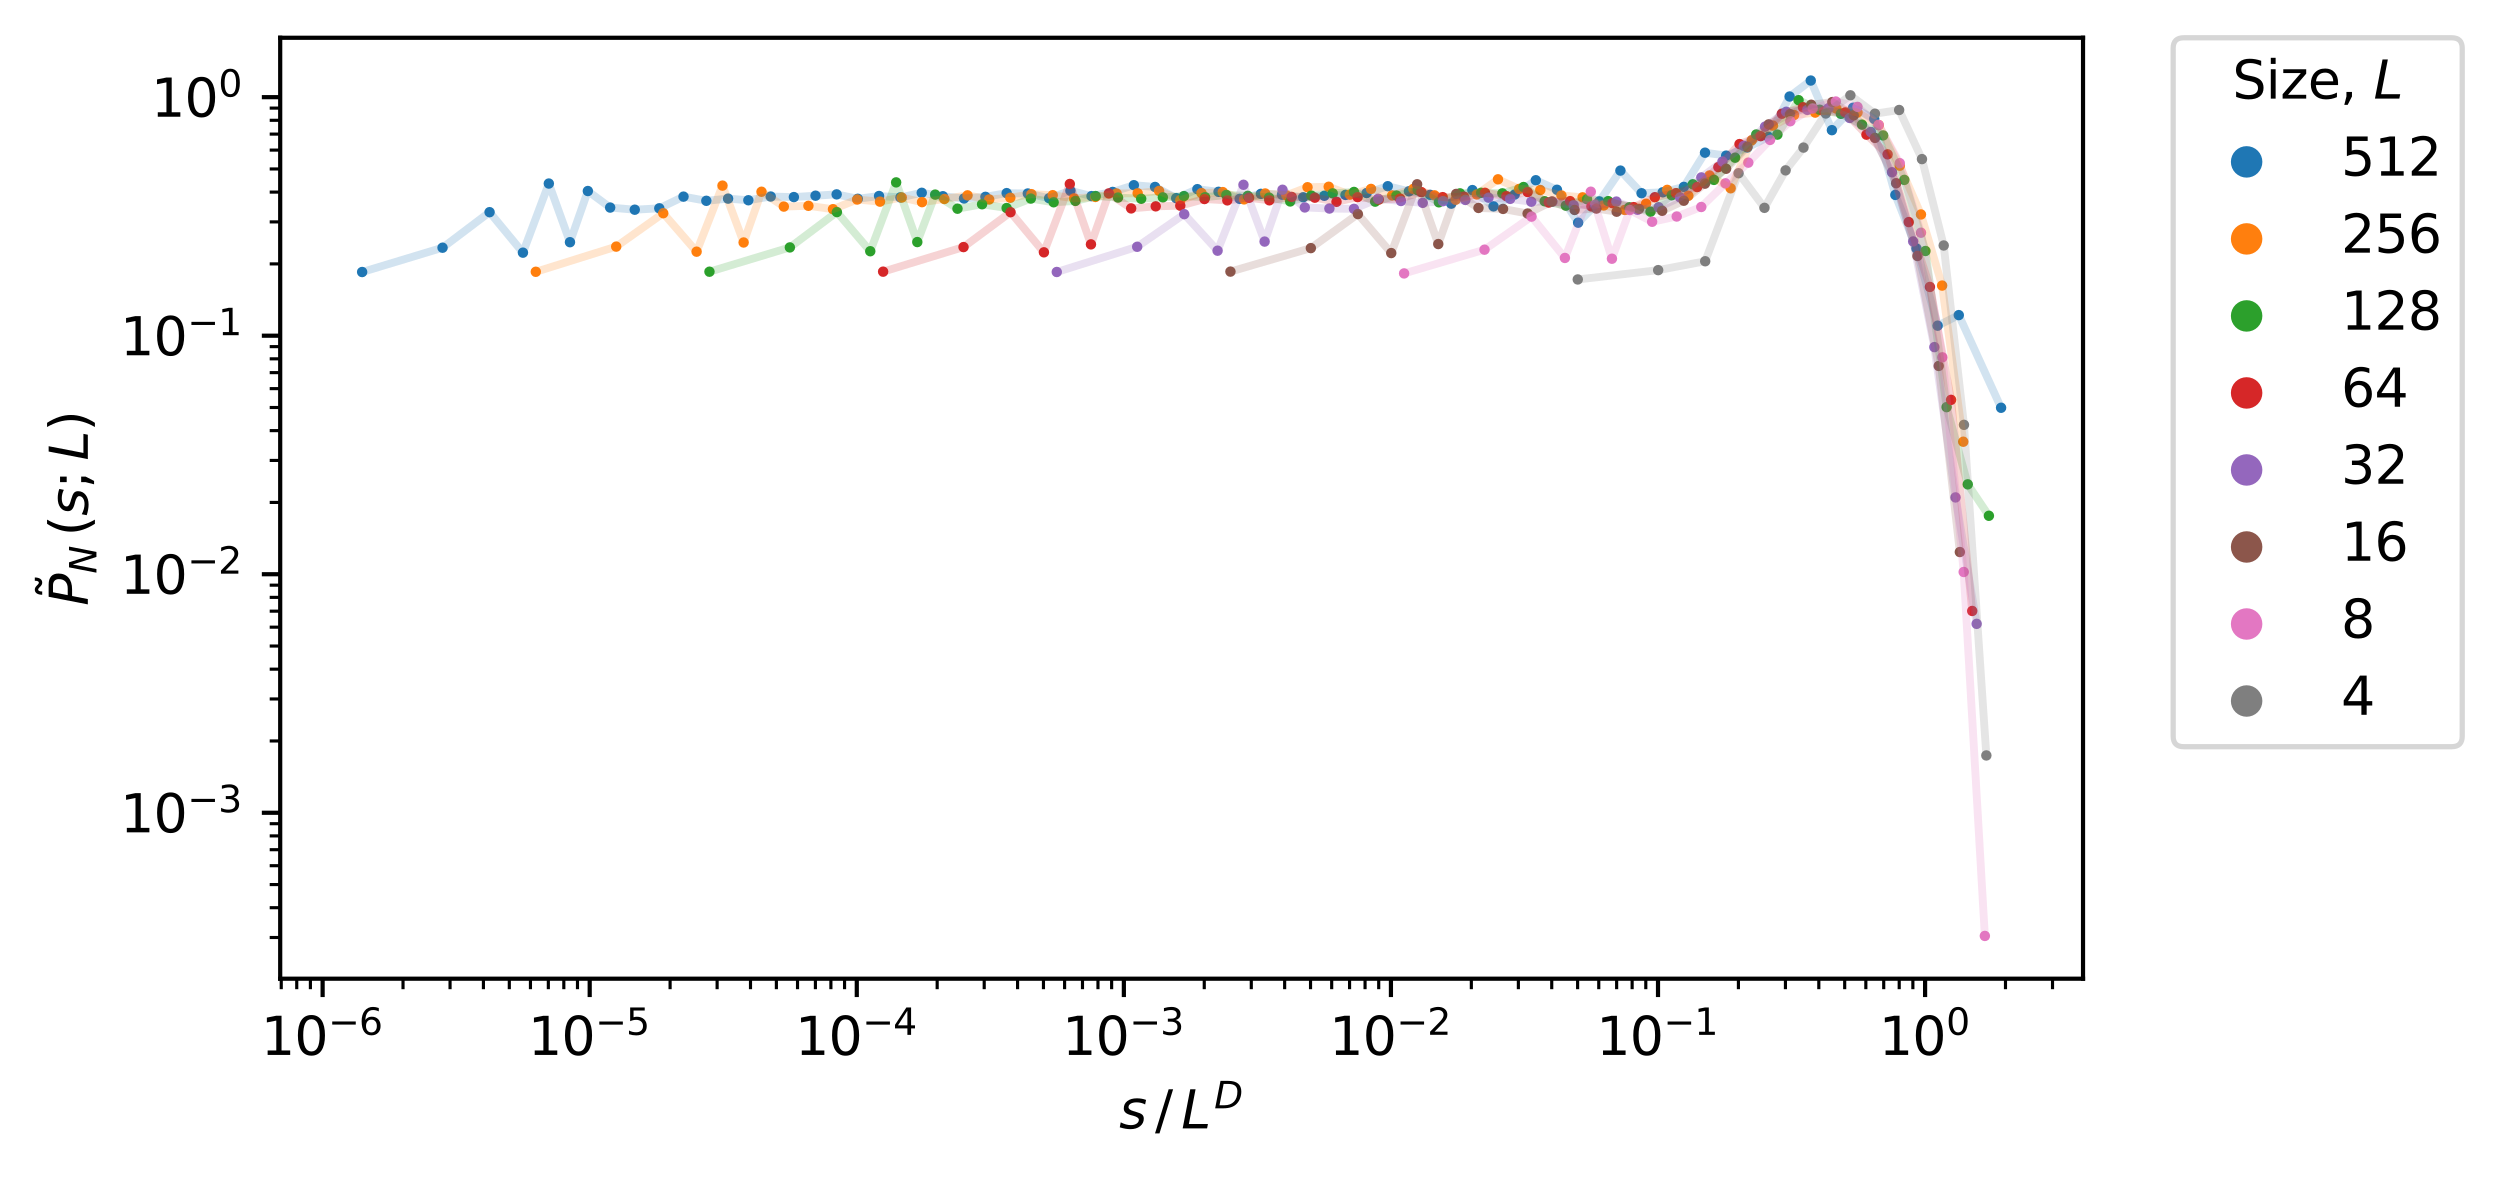 <?xml version="1.0" encoding="utf-8" standalone="no"?>
<!DOCTYPE svg PUBLIC "-//W3C//DTD SVG 1.1//EN"
  "http://www.w3.org/Graphics/SVG/1.1/DTD/svg11.dtd">
<svg xmlns:xlink="http://www.w3.org/1999/xlink" width="476.45pt" height="224.4pt" viewBox="0 0 476.45 224.4" xmlns="http://www.w3.org/2000/svg" version="1.1">
 <defs>
  <style type="text/css">*{stroke-linejoin: round; stroke-linecap: butt}</style>
 </defs>
 <g id="figure_1">
  <g id="patch_1">
   <path d="M 0 224.4 
L 476.45 224.4 
L 476.45 -0 
L 0 -0 
z
" style="fill: #ffffff"/>
  </g>
  <g id="axes_1">
   <g id="patch_2">
    <path d="M 53.4 186.521 
L 396.983 186.521 
L 396.983 7.2 
L 53.4 7.2 
z
" style="fill: #ffffff"/>
   </g>
   <g id="PathCollection_1">
    <defs>
     <path id="m4bc6ccc526" d="M 0 0.5 
C 0.133 0.5 0.26 0.447 0.354 0.354 
C 0.447 0.26 0.5 0.133 0.5 0 
C 0.5 -0.133 0.447 -0.26 0.354 -0.354 
C 0.26 -0.447 0.133 -0.5 0 -0.5 
C -0.133 -0.5 -0.26 -0.447 -0.354 -0.354 
C -0.447 -0.26 -0.5 -0.133 -0.5 0 
C -0.5 0.133 -0.447 0.26 -0.354 0.354 
C -0.26 0.447 -0.133 0.5 0 0.5 
z
" style="stroke: #1f77b4"/>
    </defs>
    <g clip-path="url(#pcbd189da5d)">
     <use xlink:href="#m4bc6ccc526" x="69.017" y="51.842" style="fill: #1f77b4; stroke: #1f77b4"/>
     <use xlink:href="#m4bc6ccc526" x="84.34" y="47.207" style="fill: #1f77b4; stroke: #1f77b4"/>
     <use xlink:href="#m4bc6ccc526" x="93.303" y="40.437" style="fill: #1f77b4; stroke: #1f77b4"/>
     <use xlink:href="#m4bc6ccc526" x="99.662" y="48.152" style="fill: #1f77b4; stroke: #1f77b4"/>
     <use xlink:href="#m4bc6ccc526" x="104.595" y="34.98" style="fill: #1f77b4; stroke: #1f77b4"/>
     <use xlink:href="#m4bc6ccc526" x="108.625" y="46.157" style="fill: #1f77b4; stroke: #1f77b4"/>
     <use xlink:href="#m4bc6ccc526" x="112.033" y="36.406" style="fill: #1f77b4; stroke: #1f77b4"/>
     <use xlink:href="#m4bc6ccc526" x="116.286" y="39.557" style="fill: #1f77b4; stroke: #1f77b4"/>
     <use xlink:href="#m4bc6ccc526" x="120.971" y="39.966" style="fill: #1f77b4; stroke: #1f77b4"/>
     <use xlink:href="#m4bc6ccc526" x="125.651" y="39.699" style="fill: #1f77b4; stroke: #1f77b4"/>
     <use xlink:href="#m4bc6ccc526" x="130.263" y="37.473" style="fill: #1f77b4; stroke: #1f77b4"/>
     <use xlink:href="#m4bc6ccc526" x="134.614" y="38.269" style="fill: #1f77b4; stroke: #1f77b4"/>
     <use xlink:href="#m4bc6ccc526" x="138.759" y="37.852" style="fill: #1f77b4; stroke: #1f77b4"/>
     <use xlink:href="#m4bc6ccc526" x="142.621" y="38.163" style="fill: #1f77b4; stroke: #1f77b4"/>
     <use xlink:href="#m4bc6ccc526" x="146.883" y="37.457" style="fill: #1f77b4; stroke: #1f77b4"/>
     <use xlink:href="#m4bc6ccc526" x="151.297" y="37.558" style="fill: #1f77b4; stroke: #1f77b4"/>
     <use xlink:href="#m4bc6ccc526" x="155.424" y="37.294" style="fill: #1f77b4; stroke: #1f77b4"/>
     <use xlink:href="#m4bc6ccc526" x="159.448" y="37.044" style="fill: #1f77b4; stroke: #1f77b4"/>
     <use xlink:href="#m4bc6ccc526" x="163.478" y="37.885" style="fill: #1f77b4; stroke: #1f77b4"/>
     <use xlink:href="#m4bc6ccc526" x="167.528" y="37.354" style="fill: #1f77b4; stroke: #1f77b4"/>
     <use xlink:href="#m4bc6ccc526" x="171.601" y="37.617" style="fill: #1f77b4; stroke: #1f77b4"/>
     <use xlink:href="#m4bc6ccc526" x="175.664" y="36.744" style="fill: #1f77b4; stroke: #1f77b4"/>
     <use xlink:href="#m4bc6ccc526" x="179.696" y="37.397" style="fill: #1f77b4; stroke: #1f77b4"/>
     <use xlink:href="#m4bc6ccc526" x="183.722" y="37.826" style="fill: #1f77b4; stroke: #1f77b4"/>
     <use xlink:href="#m4bc6ccc526" x="187.801" y="37.514" style="fill: #1f77b4; stroke: #1f77b4"/>
     <use xlink:href="#m4bc6ccc526" x="191.852" y="36.805" style="fill: #1f77b4; stroke: #1f77b4"/>
     <use xlink:href="#m4bc6ccc526" x="195.88" y="36.877" style="fill: #1f77b4; stroke: #1f77b4"/>
     <use xlink:href="#m4bc6ccc526" x="199.944" y="37.776" style="fill: #1f77b4; stroke: #1f77b4"/>
     <use xlink:href="#m4bc6ccc526" x="204" y="36.356" style="fill: #1f77b4; stroke: #1f77b4"/>
     <use xlink:href="#m4bc6ccc526" x="208.027" y="37.377" style="fill: #1f77b4; stroke: #1f77b4"/>
     <use xlink:href="#m4bc6ccc526" x="212.052" y="36.579" style="fill: #1f77b4; stroke: #1f77b4"/>
     <use xlink:href="#m4bc6ccc526" x="216.091" y="35.294" style="fill: #1f77b4; stroke: #1f77b4"/>
     <use xlink:href="#m4bc6ccc526" x="220.128" y="35.63" style="fill: #1f77b4; stroke: #1f77b4"/>
     <use xlink:href="#m4bc6ccc526" x="224.16" y="37.763" style="fill: #1f77b4; stroke: #1f77b4"/>
     <use xlink:href="#m4bc6ccc526" x="228.194" y="36.053" style="fill: #1f77b4; stroke: #1f77b4"/>
     <use xlink:href="#m4bc6ccc526" x="232.228" y="36.555" style="fill: #1f77b4; stroke: #1f77b4"/>
     <use xlink:href="#m4bc6ccc526" x="236.263" y="37.899" style="fill: #1f77b4; stroke: #1f77b4"/>
     <use xlink:href="#m4bc6ccc526" x="240.295" y="36.946" style="fill: #1f77b4; stroke: #1f77b4"/>
     <use xlink:href="#m4bc6ccc526" x="244.326" y="37.095" style="fill: #1f77b4; stroke: #1f77b4"/>
     <use xlink:href="#m4bc6ccc526" x="248.359" y="37.59" style="fill: #1f77b4; stroke: #1f77b4"/>
     <use xlink:href="#m4bc6ccc526" x="252.391" y="37.312" style="fill: #1f77b4; stroke: #1f77b4"/>
     <use xlink:href="#m4bc6ccc526" x="256.422" y="37.147" style="fill: #1f77b4; stroke: #1f77b4"/>
     <use xlink:href="#m4bc6ccc526" x="260.453" y="36.789" style="fill: #1f77b4; stroke: #1f77b4"/>
     <use xlink:href="#m4bc6ccc526" x="264.483" y="35.488" style="fill: #1f77b4; stroke: #1f77b4"/>
     <use xlink:href="#m4bc6ccc526" x="268.515" y="36.457" style="fill: #1f77b4; stroke: #1f77b4"/>
     <use xlink:href="#m4bc6ccc526" x="272.546" y="37.132" style="fill: #1f77b4; stroke: #1f77b4"/>
     <use xlink:href="#m4bc6ccc526" x="276.576" y="38.812" style="fill: #1f77b4; stroke: #1f77b4"/>
     <use xlink:href="#m4bc6ccc526" x="280.607" y="36.225" style="fill: #1f77b4; stroke: #1f77b4"/>
     <use xlink:href="#m4bc6ccc526" x="284.637" y="39.331" style="fill: #1f77b4; stroke: #1f77b4"/>
     <use xlink:href="#m4bc6ccc526" x="288.668" y="37.073" style="fill: #1f77b4; stroke: #1f77b4"/>
     <use xlink:href="#m4bc6ccc526" x="292.698" y="34.349" style="fill: #1f77b4; stroke: #1f77b4"/>
     <use xlink:href="#m4bc6ccc526" x="296.729" y="36.167" style="fill: #1f77b4; stroke: #1f77b4"/>
     <use xlink:href="#m4bc6ccc526" x="300.759" y="42.44" style="fill: #1f77b4; stroke: #1f77b4"/>
     <use xlink:href="#m4bc6ccc526" x="304.79" y="38.385" style="fill: #1f77b4; stroke: #1f77b4"/>
     <use xlink:href="#m4bc6ccc526" x="308.82" y="32.513" style="fill: #1f77b4; stroke: #1f77b4"/>
     <use xlink:href="#m4bc6ccc526" x="312.85" y="36.826" style="fill: #1f77b4; stroke: #1f77b4"/>
     <use xlink:href="#m4bc6ccc526" x="316.881" y="36.646" style="fill: #1f77b4; stroke: #1f77b4"/>
     <use xlink:href="#m4bc6ccc526" x="320.911" y="35.619" style="fill: #1f77b4; stroke: #1f77b4"/>
     <use xlink:href="#m4bc6ccc526" x="324.941" y="29.097" style="fill: #1f77b4; stroke: #1f77b4"/>
     <use xlink:href="#m4bc6ccc526" x="328.972" y="29.659" style="fill: #1f77b4; stroke: #1f77b4"/>
     <use xlink:href="#m4bc6ccc526" x="333.002" y="28.108" style="fill: #1f77b4; stroke: #1f77b4"/>
     <use xlink:href="#m4bc6ccc526" x="337.032" y="26.093" style="fill: #1f77b4; stroke: #1f77b4"/>
     <use xlink:href="#m4bc6ccc526" x="341.063" y="18.397" style="fill: #1f77b4; stroke: #1f77b4"/>
     <use xlink:href="#m4bc6ccc526" x="345.093" y="15.351" style="fill: #1f77b4; stroke: #1f77b4"/>
     <use xlink:href="#m4bc6ccc526" x="349.123" y="24.806" style="fill: #1f77b4; stroke: #1f77b4"/>
     <use xlink:href="#m4bc6ccc526" x="353.154" y="20.532" style="fill: #1f77b4; stroke: #1f77b4"/>
     <use xlink:href="#m4bc6ccc526" x="357.184" y="22.657" style="fill: #1f77b4; stroke: #1f77b4"/>
     <use xlink:href="#m4bc6ccc526" x="361.214" y="37.151" style="fill: #1f77b4; stroke: #1f77b4"/>
     <use xlink:href="#m4bc6ccc526" x="365.245" y="47.357" style="fill: #1f77b4; stroke: #1f77b4"/>
     <use xlink:href="#m4bc6ccc526" x="369.275" y="62.069" style="fill: #1f77b4; stroke: #1f77b4"/>
     <use xlink:href="#m4bc6ccc526" x="373.305" y="60.053" style="fill: #1f77b4; stroke: #1f77b4"/>
     <use xlink:href="#m4bc6ccc526" x="381.366" y="77.711" style="fill: #1f77b4; stroke: #1f77b4"/>
    </g>
   </g>
   <g id="PathCollection_2">
    <defs>
     <path id="ma0c57a6189" d="M 0 0.5 
C 0.133 0.5 0.26 0.447 0.354 0.354 
C 0.447 0.26 0.5 0.133 0.5 0 
C 0.5 -0.133 0.447 -0.26 0.354 -0.354 
C 0.26 -0.447 0.133 -0.5 0 -0.5 
C -0.133 -0.5 -0.26 -0.447 -0.354 -0.354 
C -0.447 -0.26 -0.5 -0.133 -0.5 0 
C -0.5 0.133 -0.447 0.26 -0.354 0.354 
C -0.26 0.447 -0.133 0.5 0 0.5 
z
" style="stroke: #ff7f0e"/>
    </defs>
    <g clip-path="url(#pcbd189da5d)">
     <use xlink:href="#ma0c57a6189" x="102.114" y="51.796" style="fill: #ff7f0e; stroke: #ff7f0e"/>
     <use xlink:href="#ma0c57a6189" x="117.436" y="46.999" style="fill: #ff7f0e; stroke: #ff7f0e"/>
     <use xlink:href="#ma0c57a6189" x="126.399" y="40.633" style="fill: #ff7f0e; stroke: #ff7f0e"/>
     <use xlink:href="#ma0c57a6189" x="132.758" y="47.963" style="fill: #ff7f0e; stroke: #ff7f0e"/>
     <use xlink:href="#ma0c57a6189" x="137.691" y="35.376" style="fill: #ff7f0e; stroke: #ff7f0e"/>
     <use xlink:href="#ma0c57a6189" x="141.721" y="46.214" style="fill: #ff7f0e; stroke: #ff7f0e"/>
     <use xlink:href="#ma0c57a6189" x="145.129" y="36.542" style="fill: #ff7f0e; stroke: #ff7f0e"/>
     <use xlink:href="#ma0c57a6189" x="149.382" y="39.37" style="fill: #ff7f0e; stroke: #ff7f0e"/>
     <use xlink:href="#ma0c57a6189" x="154.067" y="39.221" style="fill: #ff7f0e; stroke: #ff7f0e"/>
     <use xlink:href="#ma0c57a6189" x="158.747" y="39.867" style="fill: #ff7f0e; stroke: #ff7f0e"/>
     <use xlink:href="#ma0c57a6189" x="163.36" y="38.024" style="fill: #ff7f0e; stroke: #ff7f0e"/>
     <use xlink:href="#ma0c57a6189" x="167.71" y="38.43" style="fill: #ff7f0e; stroke: #ff7f0e"/>
     <use xlink:href="#ma0c57a6189" x="171.855" y="37.643" style="fill: #ff7f0e; stroke: #ff7f0e"/>
     <use xlink:href="#ma0c57a6189" x="175.717" y="38.526" style="fill: #ff7f0e; stroke: #ff7f0e"/>
     <use xlink:href="#ma0c57a6189" x="179.979" y="37.922" style="fill: #ff7f0e; stroke: #ff7f0e"/>
     <use xlink:href="#ma0c57a6189" x="184.393" y="37.231" style="fill: #ff7f0e; stroke: #ff7f0e"/>
     <use xlink:href="#ma0c57a6189" x="188.52" y="38.014" style="fill: #ff7f0e; stroke: #ff7f0e"/>
     <use xlink:href="#ma0c57a6189" x="192.544" y="37.687" style="fill: #ff7f0e; stroke: #ff7f0e"/>
     <use xlink:href="#ma0c57a6189" x="196.574" y="37.003" style="fill: #ff7f0e; stroke: #ff7f0e"/>
     <use xlink:href="#ma0c57a6189" x="200.624" y="37.198" style="fill: #ff7f0e; stroke: #ff7f0e"/>
     <use xlink:href="#ma0c57a6189" x="204.697" y="37.808" style="fill: #ff7f0e; stroke: #ff7f0e"/>
     <use xlink:href="#ma0c57a6189" x="208.76" y="37.535" style="fill: #ff7f0e; stroke: #ff7f0e"/>
     <use xlink:href="#ma0c57a6189" x="212.793" y="36.872" style="fill: #ff7f0e; stroke: #ff7f0e"/>
     <use xlink:href="#ma0c57a6189" x="216.819" y="36.827" style="fill: #ff7f0e; stroke: #ff7f0e"/>
     <use xlink:href="#ma0c57a6189" x="220.898" y="36.38" style="fill: #ff7f0e; stroke: #ff7f0e"/>
     <use xlink:href="#ma0c57a6189" x="224.948" y="38.145" style="fill: #ff7f0e; stroke: #ff7f0e"/>
     <use xlink:href="#ma0c57a6189" x="228.976" y="36.787" style="fill: #ff7f0e; stroke: #ff7f0e"/>
     <use xlink:href="#ma0c57a6189" x="233.04" y="36.613" style="fill: #ff7f0e; stroke: #ff7f0e"/>
     <use xlink:href="#ma0c57a6189" x="237.096" y="37.998" style="fill: #ff7f0e; stroke: #ff7f0e"/>
     <use xlink:href="#ma0c57a6189" x="241.123" y="36.875" style="fill: #ff7f0e; stroke: #ff7f0e"/>
     <use xlink:href="#ma0c57a6189" x="245.149" y="37.23" style="fill: #ff7f0e; stroke: #ff7f0e"/>
     <use xlink:href="#ma0c57a6189" x="249.187" y="35.682" style="fill: #ff7f0e; stroke: #ff7f0e"/>
     <use xlink:href="#ma0c57a6189" x="253.225" y="35.591" style="fill: #ff7f0e; stroke: #ff7f0e"/>
     <use xlink:href="#ma0c57a6189" x="257.257" y="37.093" style="fill: #ff7f0e; stroke: #ff7f0e"/>
     <use xlink:href="#ma0c57a6189" x="261.29" y="36.004" style="fill: #ff7f0e; stroke: #ff7f0e"/>
     <use xlink:href="#ma0c57a6189" x="265.324" y="37.24" style="fill: #ff7f0e; stroke: #ff7f0e"/>
     <use xlink:href="#ma0c57a6189" x="269.359" y="35.999" style="fill: #ff7f0e; stroke: #ff7f0e"/>
     <use xlink:href="#ma0c57a6189" x="273.391" y="37.229" style="fill: #ff7f0e; stroke: #ff7f0e"/>
     <use xlink:href="#ma0c57a6189" x="277.422" y="38.058" style="fill: #ff7f0e; stroke: #ff7f0e"/>
     <use xlink:href="#ma0c57a6189" x="281.456" y="37.064" style="fill: #ff7f0e; stroke: #ff7f0e"/>
     <use xlink:href="#ma0c57a6189" x="285.487" y="34.172" style="fill: #ff7f0e; stroke: #ff7f0e"/>
     <use xlink:href="#ma0c57a6189" x="289.518" y="36.007" style="fill: #ff7f0e; stroke: #ff7f0e"/>
     <use xlink:href="#ma0c57a6189" x="293.549" y="36.216" style="fill: #ff7f0e; stroke: #ff7f0e"/>
     <use xlink:href="#ma0c57a6189" x="297.579" y="37.25" style="fill: #ff7f0e; stroke: #ff7f0e"/>
     <use xlink:href="#ma0c57a6189" x="301.611" y="37.61" style="fill: #ff7f0e; stroke: #ff7f0e"/>
     <use xlink:href="#ma0c57a6189" x="305.642" y="39.159" style="fill: #ff7f0e; stroke: #ff7f0e"/>
     <use xlink:href="#ma0c57a6189" x="309.672" y="40.009" style="fill: #ff7f0e; stroke: #ff7f0e"/>
     <use xlink:href="#ma0c57a6189" x="313.703" y="38.835" style="fill: #ff7f0e; stroke: #ff7f0e"/>
     <use xlink:href="#ma0c57a6189" x="317.733" y="36.184" style="fill: #ff7f0e; stroke: #ff7f0e"/>
     <use xlink:href="#ma0c57a6189" x="321.764" y="37.316" style="fill: #ff7f0e; stroke: #ff7f0e"/>
     <use xlink:href="#ma0c57a6189" x="325.794" y="33.441" style="fill: #ff7f0e; stroke: #ff7f0e"/>
     <use xlink:href="#ma0c57a6189" x="329.825" y="35.887" style="fill: #ff7f0e; stroke: #ff7f0e"/>
     <use xlink:href="#ma0c57a6189" x="333.855" y="26.718" style="fill: #ff7f0e; stroke: #ff7f0e"/>
     <use xlink:href="#ma0c57a6189" x="337.886" y="23.941" style="fill: #ff7f0e; stroke: #ff7f0e"/>
     <use xlink:href="#ma0c57a6189" x="341.916" y="21.925" style="fill: #ff7f0e; stroke: #ff7f0e"/>
     <use xlink:href="#ma0c57a6189" x="345.947" y="21.46" style="fill: #ff7f0e; stroke: #ff7f0e"/>
     <use xlink:href="#ma0c57a6189" x="349.977" y="20.69" style="fill: #ff7f0e; stroke: #ff7f0e"/>
     <use xlink:href="#ma0c57a6189" x="354.007" y="21.434" style="fill: #ff7f0e; stroke: #ff7f0e"/>
     <use xlink:href="#ma0c57a6189" x="358.038" y="23.824" style="fill: #ff7f0e; stroke: #ff7f0e"/>
     <use xlink:href="#ma0c57a6189" x="362.068" y="31.587" style="fill: #ff7f0e; stroke: #ff7f0e"/>
     <use xlink:href="#ma0c57a6189" x="366.098" y="40.874" style="fill: #ff7f0e; stroke: #ff7f0e"/>
     <use xlink:href="#ma0c57a6189" x="370.129" y="54.425" style="fill: #ff7f0e; stroke: #ff7f0e"/>
     <use xlink:href="#ma0c57a6189" x="374.159" y="84.184" style="fill: #ff7f0e; stroke: #ff7f0e"/>
    </g>
   </g>
   <g id="PathCollection_3">
    <defs>
     <path id="m906d2e86a2" d="M 0 0.5 
C 0.133 0.5 0.26 0.447 0.354 0.354 
C 0.447 0.26 0.5 0.133 0.5 0 
C 0.5 -0.133 0.447 -0.26 0.354 -0.354 
C 0.26 -0.447 0.133 -0.5 0 -0.5 
C -0.133 -0.5 -0.26 -0.447 -0.354 -0.354 
C -0.447 -0.26 -0.5 -0.133 -0.5 0 
C -0.5 0.133 -0.447 0.26 -0.354 0.354 
C -0.26 0.447 -0.133 0.5 0 0.5 
z
" style="stroke: #2ca02c"/>
    </defs>
    <g clip-path="url(#pcbd189da5d)">
     <use xlink:href="#m906d2e86a2" x="135.21" y="51.781" style="fill: #2ca02c; stroke: #2ca02c"/>
     <use xlink:href="#m906d2e86a2" x="150.532" y="47.153" style="fill: #2ca02c; stroke: #2ca02c"/>
     <use xlink:href="#m906d2e86a2" x="159.495" y="40.418" style="fill: #2ca02c; stroke: #2ca02c"/>
     <use xlink:href="#m906d2e86a2" x="165.855" y="47.88" style="fill: #2ca02c; stroke: #2ca02c"/>
     <use xlink:href="#m906d2e86a2" x="170.787" y="34.76" style="fill: #2ca02c; stroke: #2ca02c"/>
     <use xlink:href="#m906d2e86a2" x="174.818" y="46.131" style="fill: #2ca02c; stroke: #2ca02c"/>
     <use xlink:href="#m906d2e86a2" x="178.225" y="37.088" style="fill: #2ca02c; stroke: #2ca02c"/>
     <use xlink:href="#m906d2e86a2" x="182.479" y="39.775" style="fill: #2ca02c; stroke: #2ca02c"/>
     <use xlink:href="#m906d2e86a2" x="187.163" y="38.926" style="fill: #2ca02c; stroke: #2ca02c"/>
     <use xlink:href="#m906d2e86a2" x="191.844" y="39.647" style="fill: #2ca02c; stroke: #2ca02c"/>
     <use xlink:href="#m906d2e86a2" x="196.456" y="37.843" style="fill: #2ca02c; stroke: #2ca02c"/>
     <use xlink:href="#m906d2e86a2" x="200.807" y="38.551" style="fill: #2ca02c; stroke: #2ca02c"/>
     <use xlink:href="#m906d2e86a2" x="204.952" y="38.296" style="fill: #2ca02c; stroke: #2ca02c"/>
     <use xlink:href="#m906d2e86a2" x="208.813" y="37.365" style="fill: #2ca02c; stroke: #2ca02c"/>
     <use xlink:href="#m906d2e86a2" x="213.075" y="37.649" style="fill: #2ca02c; stroke: #2ca02c"/>
     <use xlink:href="#m906d2e86a2" x="217.489" y="37.884" style="fill: #2ca02c; stroke: #2ca02c"/>
     <use xlink:href="#m906d2e86a2" x="221.616" y="37.608" style="fill: #2ca02c; stroke: #2ca02c"/>
     <use xlink:href="#m906d2e86a2" x="225.64" y="37.372" style="fill: #2ca02c; stroke: #2ca02c"/>
     <use xlink:href="#m906d2e86a2" x="229.671" y="37.58" style="fill: #2ca02c; stroke: #2ca02c"/>
     <use xlink:href="#m906d2e86a2" x="233.72" y="37.154" style="fill: #2ca02c; stroke: #2ca02c"/>
     <use xlink:href="#m906d2e86a2" x="237.793" y="37.327" style="fill: #2ca02c; stroke: #2ca02c"/>
     <use xlink:href="#m906d2e86a2" x="241.856" y="37.661" style="fill: #2ca02c; stroke: #2ca02c"/>
     <use xlink:href="#m906d2e86a2" x="245.889" y="38.392" style="fill: #2ca02c; stroke: #2ca02c"/>
     <use xlink:href="#m906d2e86a2" x="249.915" y="37.278" style="fill: #2ca02c; stroke: #2ca02c"/>
     <use xlink:href="#m906d2e86a2" x="253.994" y="36.848" style="fill: #2ca02c; stroke: #2ca02c"/>
     <use xlink:href="#m906d2e86a2" x="258.044" y="36.58" style="fill: #2ca02c; stroke: #2ca02c"/>
     <use xlink:href="#m906d2e86a2" x="262.072" y="38.429" style="fill: #2ca02c; stroke: #2ca02c"/>
     <use xlink:href="#m906d2e86a2" x="266.136" y="37.262" style="fill: #2ca02c; stroke: #2ca02c"/>
     <use xlink:href="#m906d2e86a2" x="270.192" y="36.248" style="fill: #2ca02c; stroke: #2ca02c"/>
     <use xlink:href="#m906d2e86a2" x="274.219" y="38.556" style="fill: #2ca02c; stroke: #2ca02c"/>
     <use xlink:href="#m906d2e86a2" x="278.245" y="36.851" style="fill: #2ca02c; stroke: #2ca02c"/>
     <use xlink:href="#m906d2e86a2" x="282.283" y="36.741" style="fill: #2ca02c; stroke: #2ca02c"/>
     <use xlink:href="#m906d2e86a2" x="286.321" y="36.849" style="fill: #2ca02c; stroke: #2ca02c"/>
     <use xlink:href="#m906d2e86a2" x="290.353" y="35.644" style="fill: #2ca02c; stroke: #2ca02c"/>
     <use xlink:href="#m906d2e86a2" x="294.386" y="38.354" style="fill: #2ca02c; stroke: #2ca02c"/>
     <use xlink:href="#m906d2e86a2" x="298.42" y="39.192" style="fill: #2ca02c; stroke: #2ca02c"/>
     <use xlink:href="#m906d2e86a2" x="302.455" y="37.966" style="fill: #2ca02c; stroke: #2ca02c"/>
     <use xlink:href="#m906d2e86a2" x="306.488" y="38.328" style="fill: #2ca02c; stroke: #2ca02c"/>
     <use xlink:href="#m906d2e86a2" x="310.518" y="39.509" style="fill: #2ca02c; stroke: #2ca02c"/>
     <use xlink:href="#m906d2e86a2" x="314.552" y="40.354" style="fill: #2ca02c; stroke: #2ca02c"/>
     <use xlink:href="#m906d2e86a2" x="318.584" y="37.215" style="fill: #2ca02c; stroke: #2ca02c"/>
     <use xlink:href="#m906d2e86a2" x="322.614" y="35.121" style="fill: #2ca02c; stroke: #2ca02c"/>
     <use xlink:href="#m906d2e86a2" x="326.645" y="34.283" style="fill: #2ca02c; stroke: #2ca02c"/>
     <use xlink:href="#m906d2e86a2" x="330.676" y="30.051" style="fill: #2ca02c; stroke: #2ca02c"/>
     <use xlink:href="#m906d2e86a2" x="334.707" y="25.63" style="fill: #2ca02c; stroke: #2ca02c"/>
     <use xlink:href="#m906d2e86a2" x="338.738" y="25.653" style="fill: #2ca02c; stroke: #2ca02c"/>
     <use xlink:href="#m906d2e86a2" x="342.769" y="19.088" style="fill: #2ca02c; stroke: #2ca02c"/>
     <use xlink:href="#m906d2e86a2" x="346.799" y="20.917" style="fill: #2ca02c; stroke: #2ca02c"/>
     <use xlink:href="#m906d2e86a2" x="350.83" y="21.685" style="fill: #2ca02c; stroke: #2ca02c"/>
     <use xlink:href="#m906d2e86a2" x="354.86" y="23.753" style="fill: #2ca02c; stroke: #2ca02c"/>
     <use xlink:href="#m906d2e86a2" x="358.891" y="25.809" style="fill: #2ca02c; stroke: #2ca02c"/>
     <use xlink:href="#m906d2e86a2" x="362.921" y="34.285" style="fill: #2ca02c; stroke: #2ca02c"/>
     <use xlink:href="#m906d2e86a2" x="366.952" y="47.835" style="fill: #2ca02c; stroke: #2ca02c"/>
     <use xlink:href="#m906d2e86a2" x="370.982" y="77.593" style="fill: #2ca02c; stroke: #2ca02c"/>
     <use xlink:href="#m906d2e86a2" x="375.012" y="92.305" style="fill: #2ca02c; stroke: #2ca02c"/>
     <use xlink:href="#m906d2e86a2" x="379.043" y="98.296" style="fill: #2ca02c; stroke: #2ca02c"/>
    </g>
   </g>
   <g id="PathCollection_4">
    <defs>
     <path id="m5cdb2b028f" d="M 0 0.5 
C 0.133 0.5 0.26 0.447 0.354 0.354 
C 0.447 0.26 0.5 0.133 0.5 0 
C 0.5 -0.133 0.447 -0.26 0.354 -0.354 
C 0.26 -0.447 0.133 -0.5 0 -0.5 
C -0.133 -0.5 -0.26 -0.447 -0.354 -0.354 
C -0.447 -0.26 -0.5 -0.133 -0.5 0 
C -0.5 0.133 -0.447 0.26 -0.354 0.354 
C -0.26 0.447 -0.133 0.5 0 0.5 
z
" style="stroke: #d62728"/>
    </defs>
    <g clip-path="url(#pcbd189da5d)">
     <use xlink:href="#m5cdb2b028f" x="168.306" y="51.773" style="fill: #d62728; stroke: #d62728"/>
     <use xlink:href="#m5cdb2b028f" x="183.628" y="47.088" style="fill: #d62728; stroke: #d62728"/>
     <use xlink:href="#m5cdb2b028f" x="192.591" y="40.441" style="fill: #d62728; stroke: #d62728"/>
     <use xlink:href="#m5cdb2b028f" x="198.951" y="48.088" style="fill: #d62728; stroke: #d62728"/>
     <use xlink:href="#m5cdb2b028f" x="203.884" y="35.061" style="fill: #d62728; stroke: #d62728"/>
     <use xlink:href="#m5cdb2b028f" x="207.914" y="46.572" style="fill: #d62728; stroke: #d62728"/>
     <use xlink:href="#m5cdb2b028f" x="211.321" y="36.858" style="fill: #d62728; stroke: #d62728"/>
     <use xlink:href="#m5cdb2b028f" x="215.575" y="39.719" style="fill: #d62728; stroke: #d62728"/>
     <use xlink:href="#m5cdb2b028f" x="220.259" y="39.324" style="fill: #d62728; stroke: #d62728"/>
     <use xlink:href="#m5cdb2b028f" x="224.94" y="39.199" style="fill: #d62728; stroke: #d62728"/>
     <use xlink:href="#m5cdb2b028f" x="229.552" y="37.931" style="fill: #d62728; stroke: #d62728"/>
     <use xlink:href="#m5cdb2b028f" x="233.903" y="38.187" style="fill: #d62728; stroke: #d62728"/>
     <use xlink:href="#m5cdb2b028f" x="238.048" y="37.697" style="fill: #d62728; stroke: #d62728"/>
     <use xlink:href="#m5cdb2b028f" x="241.91" y="38.176" style="fill: #d62728; stroke: #d62728"/>
     <use xlink:href="#m5cdb2b028f" x="246.172" y="37.534" style="fill: #d62728; stroke: #d62728"/>
     <use xlink:href="#m5cdb2b028f" x="250.585" y="37.673" style="fill: #d62728; stroke: #d62728"/>
     <use xlink:href="#m5cdb2b028f" x="254.712" y="38.464" style="fill: #d62728; stroke: #d62728"/>
     <use xlink:href="#m5cdb2b028f" x="258.736" y="37.566" style="fill: #d62728; stroke: #d62728"/>
     <use xlink:href="#m5cdb2b028f" x="262.767" y="38.034" style="fill: #d62728; stroke: #d62728"/>
     <use xlink:href="#m5cdb2b028f" x="266.816" y="37.851" style="fill: #d62728; stroke: #d62728"/>
     <use xlink:href="#m5cdb2b028f" x="270.889" y="36.615" style="fill: #d62728; stroke: #d62728"/>
     <use xlink:href="#m5cdb2b028f" x="274.952" y="37.577" style="fill: #d62728; stroke: #d62728"/>
     <use xlink:href="#m5cdb2b028f" x="278.985" y="37.475" style="fill: #d62728; stroke: #d62728"/>
     <use xlink:href="#m5cdb2b028f" x="283.011" y="36.744" style="fill: #d62728; stroke: #d62728"/>
     <use xlink:href="#m5cdb2b028f" x="287.09" y="37.383" style="fill: #d62728; stroke: #d62728"/>
     <use xlink:href="#m5cdb2b028f" x="291.141" y="36.6" style="fill: #d62728; stroke: #d62728"/>
     <use xlink:href="#m5cdb2b028f" x="295.168" y="38.601" style="fill: #d62728; stroke: #d62728"/>
     <use xlink:href="#m5cdb2b028f" x="299.232" y="38.33" style="fill: #d62728; stroke: #d62728"/>
     <use xlink:href="#m5cdb2b028f" x="303.289" y="39.341" style="fill: #d62728; stroke: #d62728"/>
     <use xlink:href="#m5cdb2b028f" x="307.315" y="38.725" style="fill: #d62728; stroke: #d62728"/>
     <use xlink:href="#m5cdb2b028f" x="311.341" y="39.477" style="fill: #d62728; stroke: #d62728"/>
     <use xlink:href="#m5cdb2b028f" x="315.379" y="37.585" style="fill: #d62728; stroke: #d62728"/>
     <use xlink:href="#m5cdb2b028f" x="319.417" y="36.807" style="fill: #d62728; stroke: #d62728"/>
     <use xlink:href="#m5cdb2b028f" x="323.449" y="35.644" style="fill: #d62728; stroke: #d62728"/>
     <use xlink:href="#m5cdb2b028f" x="327.482" y="31.846" style="fill: #d62728; stroke: #d62728"/>
     <use xlink:href="#m5cdb2b028f" x="331.517" y="27.459" style="fill: #d62728; stroke: #d62728"/>
     <use xlink:href="#m5cdb2b028f" x="335.551" y="25.95" style="fill: #d62728; stroke: #d62728"/>
     <use xlink:href="#m5cdb2b028f" x="339.584" y="21.675" style="fill: #d62728; stroke: #d62728"/>
     <use xlink:href="#m5cdb2b028f" x="343.615" y="20.434" style="fill: #d62728; stroke: #d62728"/>
     <use xlink:href="#m5cdb2b028f" x="347.648" y="21.208" style="fill: #d62728; stroke: #d62728"/>
     <use xlink:href="#m5cdb2b028f" x="351.68" y="21.421" style="fill: #d62728; stroke: #d62728"/>
     <use xlink:href="#m5cdb2b028f" x="355.71" y="25.662" style="fill: #d62728; stroke: #d62728"/>
     <use xlink:href="#m5cdb2b028f" x="359.741" y="29.413" style="fill: #d62728; stroke: #d62728"/>
     <use xlink:href="#m5cdb2b028f" x="363.772" y="42.325" style="fill: #d62728; stroke: #d62728"/>
     <use xlink:href="#m5cdb2b028f" x="367.803" y="54.688" style="fill: #d62728; stroke: #d62728"/>
     <use xlink:href="#m5cdb2b028f" x="371.834" y="76.203" style="fill: #d62728; stroke: #d62728"/>
     <use xlink:href="#m5cdb2b028f" x="375.865" y="116.438" style="fill: #d62728; stroke: #d62728"/>
    </g>
   </g>
   <g id="PathCollection_5">
    <defs>
     <path id="m06abf4537c" d="M 0 0.5 
C 0.133 0.5 0.26 0.447 0.354 0.354 
C 0.447 0.26 0.5 0.133 0.5 0 
C 0.5 -0.133 0.447 -0.26 0.354 -0.354 
C 0.26 -0.447 0.133 -0.5 0 -0.5 
C -0.133 -0.5 -0.26 -0.447 -0.354 -0.354 
C -0.447 -0.26 -0.5 -0.133 -0.5 0 
C -0.5 0.133 -0.447 0.26 -0.354 0.354 
C -0.26 0.447 -0.133 0.5 0 0.5 
z
" style="stroke: #9467bd"/>
    </defs>
    <g clip-path="url(#pcbd189da5d)">
     <use xlink:href="#m06abf4537c" x="201.402" y="51.835" style="fill: #9467bd; stroke: #9467bd"/>
     <use xlink:href="#m06abf4537c" x="216.725" y="47.03" style="fill: #9467bd; stroke: #9467bd"/>
     <use xlink:href="#m06abf4537c" x="225.688" y="40.813" style="fill: #9467bd; stroke: #9467bd"/>
     <use xlink:href="#m06abf4537c" x="232.047" y="47.776" style="fill: #9467bd; stroke: #9467bd"/>
     <use xlink:href="#m06abf4537c" x="236.98" y="35.215" style="fill: #9467bd; stroke: #9467bd"/>
     <use xlink:href="#m06abf4537c" x="241.01" y="46.039" style="fill: #9467bd; stroke: #9467bd"/>
     <use xlink:href="#m06abf4537c" x="244.418" y="36.163" style="fill: #9467bd; stroke: #9467bd"/>
     <use xlink:href="#m06abf4537c" x="248.671" y="39.535" style="fill: #9467bd; stroke: #9467bd"/>
     <use xlink:href="#m06abf4537c" x="253.356" y="39.742" style="fill: #9467bd; stroke: #9467bd"/>
     <use xlink:href="#m06abf4537c" x="258.036" y="39.8" style="fill: #9467bd; stroke: #9467bd"/>
     <use xlink:href="#m06abf4537c" x="262.648" y="37.874" style="fill: #9467bd; stroke: #9467bd"/>
     <use xlink:href="#m06abf4537c" x="266.999" y="38.306" style="fill: #9467bd; stroke: #9467bd"/>
     <use xlink:href="#m06abf4537c" x="271.144" y="38.662" style="fill: #9467bd; stroke: #9467bd"/>
     <use xlink:href="#m06abf4537c" x="275.006" y="38.344" style="fill: #9467bd; stroke: #9467bd"/>
     <use xlink:href="#m06abf4537c" x="279.268" y="38.106" style="fill: #9467bd; stroke: #9467bd"/>
     <use xlink:href="#m06abf4537c" x="283.682" y="37.666" style="fill: #9467bd; stroke: #9467bd"/>
     <use xlink:href="#m06abf4537c" x="287.808" y="37.901" style="fill: #9467bd; stroke: #9467bd"/>
     <use xlink:href="#m06abf4537c" x="291.833" y="38.448" style="fill: #9467bd; stroke: #9467bd"/>
     <use xlink:href="#m06abf4537c" x="295.863" y="38.422" style="fill: #9467bd; stroke: #9467bd"/>
     <use xlink:href="#m06abf4537c" x="299.913" y="39.103" style="fill: #9467bd; stroke: #9467bd"/>
     <use xlink:href="#m06abf4537c" x="303.986" y="39.025" style="fill: #9467bd; stroke: #9467bd"/>
     <use xlink:href="#m06abf4537c" x="308.049" y="38.417" style="fill: #9467bd; stroke: #9467bd"/>
     <use xlink:href="#m06abf4537c" x="312.081" y="39.984" style="fill: #9467bd; stroke: #9467bd"/>
     <use xlink:href="#m06abf4537c" x="316.107" y="39.494" style="fill: #9467bd; stroke: #9467bd"/>
     <use xlink:href="#m06abf4537c" x="320.186" y="37.608" style="fill: #9467bd; stroke: #9467bd"/>
     <use xlink:href="#m06abf4537c" x="324.237" y="33.814" style="fill: #9467bd; stroke: #9467bd"/>
     <use xlink:href="#m06abf4537c" x="328.265" y="30.794" style="fill: #9467bd; stroke: #9467bd"/>
     <use xlink:href="#m06abf4537c" x="332.329" y="27.79" style="fill: #9467bd; stroke: #9467bd"/>
     <use xlink:href="#m06abf4537c" x="336.385" y="24.137" style="fill: #9467bd; stroke: #9467bd"/>
     <use xlink:href="#m06abf4537c" x="340.412" y="21.3" style="fill: #9467bd; stroke: #9467bd"/>
     <use xlink:href="#m06abf4537c" x="344.437" y="20.94" style="fill: #9467bd; stroke: #9467bd"/>
     <use xlink:href="#m06abf4537c" x="348.476" y="20.623" style="fill: #9467bd; stroke: #9467bd"/>
     <use xlink:href="#m06abf4537c" x="352.513" y="22.485" style="fill: #9467bd; stroke: #9467bd"/>
     <use xlink:href="#m06abf4537c" x="356.545" y="25.152" style="fill: #9467bd; stroke: #9467bd"/>
     <use xlink:href="#m06abf4537c" x="360.579" y="32.827" style="fill: #9467bd; stroke: #9467bd"/>
     <use xlink:href="#m06abf4537c" x="364.613" y="46.015" style="fill: #9467bd; stroke: #9467bd"/>
     <use xlink:href="#m06abf4537c" x="368.648" y="66.152" style="fill: #9467bd; stroke: #9467bd"/>
     <use xlink:href="#m06abf4537c" x="372.68" y="94.798" style="fill: #9467bd; stroke: #9467bd"/>
     <use xlink:href="#m06abf4537c" x="376.711" y="118.893" style="fill: #9467bd; stroke: #9467bd"/>
    </g>
   </g>
   <g id="PathCollection_6">
    <defs>
     <path id="m4b65a679f3" d="M 0 0.5 
C 0.133 0.5 0.26 0.447 0.354 0.354 
C 0.447 0.26 0.5 0.133 0.5 0 
C 0.5 -0.133 0.447 -0.26 0.354 -0.354 
C 0.26 -0.447 0.133 -0.5 0 -0.5 
C -0.133 -0.5 -0.26 -0.447 -0.354 -0.354 
C -0.447 -0.26 -0.5 -0.133 -0.5 0 
C -0.5 0.133 -0.447 0.26 -0.354 0.354 
C -0.26 0.447 -0.133 0.5 0 0.5 
z
" style="stroke: #8c564b"/>
    </defs>
    <g clip-path="url(#pcbd189da5d)">
     <use xlink:href="#m4b65a679f3" x="234.499" y="51.761" style="fill: #8c564b; stroke: #8c564b"/>
     <use xlink:href="#m4b65a679f3" x="249.821" y="47.286" style="fill: #8c564b; stroke: #8c564b"/>
     <use xlink:href="#m4b65a679f3" x="258.784" y="40.796" style="fill: #8c564b; stroke: #8c564b"/>
     <use xlink:href="#m4b65a679f3" x="265.143" y="48.229" style="fill: #8c564b; stroke: #8c564b"/>
     <use xlink:href="#m4b65a679f3" x="270.076" y="35.119" style="fill: #8c564b; stroke: #8c564b"/>
     <use xlink:href="#m4b65a679f3" x="274.106" y="46.509" style="fill: #8c564b; stroke: #8c564b"/>
     <use xlink:href="#m4b65a679f3" x="277.514" y="36.959" style="fill: #8c564b; stroke: #8c564b"/>
     <use xlink:href="#m4b65a679f3" x="281.767" y="39.629" style="fill: #8c564b; stroke: #8c564b"/>
     <use xlink:href="#m4b65a679f3" x="286.452" y="39.814" style="fill: #8c564b; stroke: #8c564b"/>
     <use xlink:href="#m4b65a679f3" x="291.132" y="40.697" style="fill: #8c564b; stroke: #8c564b"/>
     <use xlink:href="#m4b65a679f3" x="295.745" y="38.405" style="fill: #8c564b; stroke: #8c564b"/>
     <use xlink:href="#m4b65a679f3" x="300.095" y="40.017" style="fill: #8c564b; stroke: #8c564b"/>
     <use xlink:href="#m4b65a679f3" x="304.24" y="39.75" style="fill: #8c564b; stroke: #8c564b"/>
     <use xlink:href="#m4b65a679f3" x="308.102" y="40.345" style="fill: #8c564b; stroke: #8c564b"/>
     <use xlink:href="#m4b65a679f3" x="312.364" y="39.801" style="fill: #8c564b; stroke: #8c564b"/>
     <use xlink:href="#m4b65a679f3" x="316.778" y="40.178" style="fill: #8c564b; stroke: #8c564b"/>
     <use xlink:href="#m4b65a679f3" x="320.905" y="38.251" style="fill: #8c564b; stroke: #8c564b"/>
     <use xlink:href="#m4b65a679f3" x="324.929" y="35.003" style="fill: #8c564b; stroke: #8c564b"/>
     <use xlink:href="#m4b65a679f3" x="328.959" y="32.163" style="fill: #8c564b; stroke: #8c564b"/>
     <use xlink:href="#m4b65a679f3" x="333.009" y="27.973" style="fill: #8c564b; stroke: #8c564b"/>
     <use xlink:href="#m4b65a679f3" x="337.082" y="23.705" style="fill: #8c564b; stroke: #8c564b"/>
     <use xlink:href="#m4b65a679f3" x="341.145" y="21.754" style="fill: #8c564b; stroke: #8c564b"/>
     <use xlink:href="#m4b65a679f3" x="345.178" y="19.962" style="fill: #8c564b; stroke: #8c564b"/>
     <use xlink:href="#m4b65a679f3" x="349.204" y="19.453" style="fill: #8c564b; stroke: #8c564b"/>
     <use xlink:href="#m4b65a679f3" x="353.283" y="21.98" style="fill: #8c564b; stroke: #8c564b"/>
     <use xlink:href="#m4b65a679f3" x="357.333" y="26.28" style="fill: #8c564b; stroke: #8c564b"/>
     <use xlink:href="#m4b65a679f3" x="361.361" y="34.919" style="fill: #8c564b; stroke: #8c564b"/>
     <use xlink:href="#m4b65a679f3" x="365.425" y="48.785" style="fill: #8c564b; stroke: #8c564b"/>
     <use xlink:href="#m4b65a679f3" x="369.481" y="69.743" style="fill: #8c564b; stroke: #8c564b"/>
     <use xlink:href="#m4b65a679f3" x="373.508" y="105.206" style="fill: #8c564b; stroke: #8c564b"/>
    </g>
   </g>
   <g id="PathCollection_7">
    <defs>
     <path id="mdb3a1ecab9" d="M 0 0.5 
C 0.133 0.5 0.26 0.447 0.354 0.354 
C 0.447 0.26 0.5 0.133 0.5 0 
C 0.5 -0.133 0.447 -0.26 0.354 -0.354 
C 0.26 -0.447 0.133 -0.5 0 -0.5 
C -0.133 -0.5 -0.26 -0.447 -0.354 -0.354 
C -0.447 -0.26 -0.5 -0.133 -0.5 0 
C -0.5 0.133 -0.447 0.26 -0.354 0.354 
C -0.26 0.447 -0.133 0.5 0 0.5 
z
" style="stroke: #e377c2"/>
    </defs>
    <g clip-path="url(#pcbd189da5d)">
     <use xlink:href="#mdb3a1ecab9" x="267.595" y="52.108" style="fill: #e377c2; stroke: #e377c2"/>
     <use xlink:href="#mdb3a1ecab9" x="282.917" y="47.584" style="fill: #e377c2; stroke: #e377c2"/>
     <use xlink:href="#mdb3a1ecab9" x="291.88" y="41.285" style="fill: #e377c2; stroke: #e377c2"/>
     <use xlink:href="#mdb3a1ecab9" x="298.24" y="49.158" style="fill: #e377c2; stroke: #e377c2"/>
     <use xlink:href="#mdb3a1ecab9" x="303.172" y="36.536" style="fill: #e377c2; stroke: #e377c2"/>
     <use xlink:href="#mdb3a1ecab9" x="307.203" y="49.308" style="fill: #e377c2; stroke: #e377c2"/>
     <use xlink:href="#mdb3a1ecab9" x="310.61" y="40.03" style="fill: #e377c2; stroke: #e377c2"/>
     <use xlink:href="#mdb3a1ecab9" x="314.864" y="42.265" style="fill: #e377c2; stroke: #e377c2"/>
     <use xlink:href="#mdb3a1ecab9" x="319.548" y="41.262" style="fill: #e377c2; stroke: #e377c2"/>
     <use xlink:href="#mdb3a1ecab9" x="324.229" y="39.449" style="fill: #e377c2; stroke: #e377c2"/>
     <use xlink:href="#mdb3a1ecab9" x="328.841" y="34.94" style="fill: #e377c2; stroke: #e377c2"/>
     <use xlink:href="#mdb3a1ecab9" x="333.192" y="30.995" style="fill: #e377c2; stroke: #e377c2"/>
     <use xlink:href="#mdb3a1ecab9" x="337.337" y="26.664" style="fill: #e377c2; stroke: #e377c2"/>
     <use xlink:href="#mdb3a1ecab9" x="341.198" y="23.103" style="fill: #e377c2; stroke: #e377c2"/>
     <use xlink:href="#mdb3a1ecab9" x="345.46" y="20.661" style="fill: #e377c2; stroke: #e377c2"/>
     <use xlink:href="#mdb3a1ecab9" x="349.874" y="19.348" style="fill: #e377c2; stroke: #e377c2"/>
     <use xlink:href="#mdb3a1ecab9" x="354.001" y="20.37" style="fill: #e377c2; stroke: #e377c2"/>
     <use xlink:href="#mdb3a1ecab9" x="358.025" y="23.821" style="fill: #e377c2; stroke: #e377c2"/>
     <use xlink:href="#mdb3a1ecab9" x="362.056" y="31.097" style="fill: #e377c2; stroke: #e377c2"/>
     <use xlink:href="#mdb3a1ecab9" x="366.105" y="44.352" style="fill: #e377c2; stroke: #e377c2"/>
     <use xlink:href="#mdb3a1ecab9" x="370.178" y="68.102" style="fill: #e377c2; stroke: #e377c2"/>
     <use xlink:href="#mdb3a1ecab9" x="374.241" y="109.007" style="fill: #e377c2; stroke: #e377c2"/>
     <use xlink:href="#mdb3a1ecab9" x="378.274" y="178.37" style="fill: #e377c2; stroke: #e377c2"/>
    </g>
   </g>
   <g id="PathCollection_8">
    <defs>
     <path id="ma296c27354" d="M 0 0.5 
C 0.133 0.5 0.26 0.447 0.354 0.354 
C 0.447 0.26 0.5 0.133 0.5 0 
C 0.5 -0.133 0.447 -0.26 0.354 -0.354 
C 0.26 -0.447 0.133 -0.5 0 -0.5 
C -0.133 -0.5 -0.26 -0.447 -0.354 -0.354 
C -0.447 -0.26 -0.5 -0.133 -0.5 0 
C -0.5 0.133 -0.447 0.26 -0.354 0.354 
C -0.26 0.447 -0.133 0.5 0 0.5 
z
" style="stroke: #7f7f7f"/>
    </defs>
    <g clip-path="url(#pcbd189da5d)">
     <use xlink:href="#ma296c27354" x="300.691" y="53.258" style="fill: #7f7f7f; stroke: #7f7f7f"/>
     <use xlink:href="#ma296c27354" x="316.013" y="51.482" style="fill: #7f7f7f; stroke: #7f7f7f"/>
     <use xlink:href="#ma296c27354" x="324.976" y="49.788" style="fill: #7f7f7f; stroke: #7f7f7f"/>
     <use xlink:href="#ma296c27354" x="331.336" y="33.012" style="fill: #7f7f7f; stroke: #7f7f7f"/>
     <use xlink:href="#ma296c27354" x="336.268" y="39.61" style="fill: #7f7f7f; stroke: #7f7f7f"/>
     <use xlink:href="#ma296c27354" x="340.299" y="32.47" style="fill: #7f7f7f; stroke: #7f7f7f"/>
     <use xlink:href="#ma296c27354" x="343.706" y="28.128" style="fill: #7f7f7f; stroke: #7f7f7f"/>
     <use xlink:href="#ma296c27354" x="347.96" y="21.624" style="fill: #7f7f7f; stroke: #7f7f7f"/>
     <use xlink:href="#ma296c27354" x="352.644" y="18.166" style="fill: #7f7f7f; stroke: #7f7f7f"/>
     <use xlink:href="#ma296c27354" x="357.325" y="21.67" style="fill: #7f7f7f; stroke: #7f7f7f"/>
     <use xlink:href="#ma296c27354" x="361.937" y="20.961" style="fill: #7f7f7f; stroke: #7f7f7f"/>
     <use xlink:href="#ma296c27354" x="366.288" y="30.322" style="fill: #7f7f7f; stroke: #7f7f7f"/>
     <use xlink:href="#ma296c27354" x="370.433" y="46.784" style="fill: #7f7f7f; stroke: #7f7f7f"/>
     <use xlink:href="#ma296c27354" x="374.294" y="80.967" style="fill: #7f7f7f; stroke: #7f7f7f"/>
     <use xlink:href="#ma296c27354" x="378.557" y="143.972" style="fill: #7f7f7f; stroke: #7f7f7f"/>
    </g>
   </g>
   <g id="matplotlib.axis_1">
    <g id="xtick_1">
     <g id="line2d_1">
      <defs>
       <path id="m74b83e3251" d="M 0 0 
L 0 3.5 
" style="stroke: #000000; stroke-width: 0.8"/>
      </defs>
      <g>
       <use xlink:href="#m74b83e3251" x="61.485" y="186.521" style="stroke: #000000; stroke-width: 0.8"/>
      </g>
     </g>
     <g id="text_1">
      <!-- $\mathdefault{10^{-6}}$ -->
      <g transform="translate(49.735 201.12) scale(0.1 -0.1)">
       <defs>
        <path id="DejaVuSans-31" d="M 794 531 
L 1825 531 
L 1825 4091 
L 703 3866 
L 703 4441 
L 1819 4666 
L 2450 4666 
L 2450 531 
L 3481 531 
L 3481 0 
L 794 0 
L 794 531 
z
" transform="scale(0.016)"/>
        <path id="DejaVuSans-30" d="M 2034 4250 
Q 1547 4250 1301 3770 
Q 1056 3291 1056 2328 
Q 1056 1369 1301 889 
Q 1547 409 2034 409 
Q 2525 409 2770 889 
Q 3016 1369 3016 2328 
Q 3016 3291 2770 3770 
Q 2525 4250 2034 4250 
z
M 2034 4750 
Q 2819 4750 3233 4129 
Q 3647 3509 3647 2328 
Q 3647 1150 3233 529 
Q 2819 -91 2034 -91 
Q 1250 -91 836 529 
Q 422 1150 422 2328 
Q 422 3509 836 4129 
Q 1250 4750 2034 4750 
z
" transform="scale(0.016)"/>
        <path id="DejaVuSans-2212" d="M 678 2272 
L 4684 2272 
L 4684 1741 
L 678 1741 
L 678 2272 
z
" transform="scale(0.016)"/>
        <path id="DejaVuSans-36" d="M 2113 2584 
Q 1688 2584 1439 2293 
Q 1191 2003 1191 1497 
Q 1191 994 1439 701 
Q 1688 409 2113 409 
Q 2538 409 2786 701 
Q 3034 994 3034 1497 
Q 3034 2003 2786 2293 
Q 2538 2584 2113 2584 
z
M 3366 4563 
L 3366 3988 
Q 3128 4100 2886 4159 
Q 2644 4219 2406 4219 
Q 1781 4219 1451 3797 
Q 1122 3375 1075 2522 
Q 1259 2794 1537 2939 
Q 1816 3084 2150 3084 
Q 2853 3084 3261 2657 
Q 3669 2231 3669 1497 
Q 3669 778 3244 343 
Q 2819 -91 2113 -91 
Q 1303 -91 875 529 
Q 447 1150 447 2328 
Q 447 3434 972 4092 
Q 1497 4750 2381 4750 
Q 2619 4750 2861 4703 
Q 3103 4656 3366 4563 
z
" transform="scale(0.016)"/>
       </defs>
       <use xlink:href="#DejaVuSans-31" transform="translate(0 0.766)"/>
       <use xlink:href="#DejaVuSans-30" transform="translate(63.623 0.766)"/>
       <use xlink:href="#DejaVuSans-2212" transform="translate(128.203 39.047) scale(0.7)"/>
       <use xlink:href="#DejaVuSans-36" transform="translate(186.855 39.047) scale(0.7)"/>
      </g>
     </g>
    </g>
    <g id="xtick_2">
     <g id="line2d_2">
      <g>
       <use xlink:href="#m74b83e3251" x="112.385" y="186.521" style="stroke: #000000; stroke-width: 0.8"/>
      </g>
     </g>
     <g id="text_2">
      <!-- $\mathdefault{10^{-5}}$ -->
      <g transform="translate(100.635 201.12) scale(0.1 -0.1)">
       <defs>
        <path id="DejaVuSans-35" d="M 691 4666 
L 3169 4666 
L 3169 4134 
L 1269 4134 
L 1269 2991 
Q 1406 3038 1543 3061 
Q 1681 3084 1819 3084 
Q 2600 3084 3056 2656 
Q 3513 2228 3513 1497 
Q 3513 744 3044 326 
Q 2575 -91 1722 -91 
Q 1428 -91 1123 -41 
Q 819 9 494 109 
L 494 744 
Q 775 591 1075 516 
Q 1375 441 1709 441 
Q 2250 441 2565 725 
Q 2881 1009 2881 1497 
Q 2881 1984 2565 2268 
Q 2250 2553 1709 2553 
Q 1456 2553 1204 2497 
Q 953 2441 691 2322 
L 691 4666 
z
" transform="scale(0.016)"/>
       </defs>
       <use xlink:href="#DejaVuSans-31" transform="translate(0 0.684)"/>
       <use xlink:href="#DejaVuSans-30" transform="translate(63.623 0.684)"/>
       <use xlink:href="#DejaVuSans-2212" transform="translate(128.203 38.966) scale(0.7)"/>
       <use xlink:href="#DejaVuSans-35" transform="translate(186.855 38.966) scale(0.7)"/>
      </g>
     </g>
    </g>
    <g id="xtick_3">
     <g id="line2d_3">
      <g>
       <use xlink:href="#m74b83e3251" x="163.285" y="186.521" style="stroke: #000000; stroke-width: 0.8"/>
      </g>
     </g>
     <g id="text_3">
      <!-- $\mathdefault{10^{-4}}$ -->
      <g transform="translate(151.535 201.12) scale(0.1 -0.1)">
       <defs>
        <path id="DejaVuSans-34" d="M 2419 4116 
L 825 1625 
L 2419 1625 
L 2419 4116 
z
M 2253 4666 
L 3047 4666 
L 3047 1625 
L 3713 1625 
L 3713 1100 
L 3047 1100 
L 3047 0 
L 2419 0 
L 2419 1100 
L 313 1100 
L 313 1709 
L 2253 4666 
z
" transform="scale(0.016)"/>
       </defs>
       <use xlink:href="#DejaVuSans-31" transform="translate(0 0.684)"/>
       <use xlink:href="#DejaVuSans-30" transform="translate(63.623 0.684)"/>
       <use xlink:href="#DejaVuSans-2212" transform="translate(128.203 38.966) scale(0.7)"/>
       <use xlink:href="#DejaVuSans-34" transform="translate(186.855 38.966) scale(0.7)"/>
      </g>
     </g>
    </g>
    <g id="xtick_4">
     <g id="line2d_4">
      <g>
       <use xlink:href="#m74b83e3251" x="214.185" y="186.521" style="stroke: #000000; stroke-width: 0.8"/>
      </g>
     </g>
     <g id="text_4">
      <!-- $\mathdefault{10^{-3}}$ -->
      <g transform="translate(202.435 201.12) scale(0.1 -0.1)">
       <defs>
        <path id="DejaVuSans-33" d="M 2597 2516 
Q 3050 2419 3304 2112 
Q 3559 1806 3559 1356 
Q 3559 666 3084 287 
Q 2609 -91 1734 -91 
Q 1441 -91 1130 -33 
Q 819 25 488 141 
L 488 750 
Q 750 597 1062 519 
Q 1375 441 1716 441 
Q 2309 441 2620 675 
Q 2931 909 2931 1356 
Q 2931 1769 2642 2001 
Q 2353 2234 1838 2234 
L 1294 2234 
L 1294 2753 
L 1863 2753 
Q 2328 2753 2575 2939 
Q 2822 3125 2822 3475 
Q 2822 3834 2567 4026 
Q 2313 4219 1838 4219 
Q 1578 4219 1281 4162 
Q 984 4106 628 3988 
L 628 4550 
Q 988 4650 1302 4700 
Q 1616 4750 1894 4750 
Q 2613 4750 3031 4423 
Q 3450 4097 3450 3541 
Q 3450 3153 3228 2886 
Q 3006 2619 2597 2516 
z
" transform="scale(0.016)"/>
       </defs>
       <use xlink:href="#DejaVuSans-31" transform="translate(0 0.766)"/>
       <use xlink:href="#DejaVuSans-30" transform="translate(63.623 0.766)"/>
       <use xlink:href="#DejaVuSans-2212" transform="translate(128.203 39.047) scale(0.7)"/>
       <use xlink:href="#DejaVuSans-33" transform="translate(186.855 39.047) scale(0.7)"/>
      </g>
     </g>
    </g>
    <g id="xtick_5">
     <g id="line2d_5">
      <g>
       <use xlink:href="#m74b83e3251" x="265.084" y="186.521" style="stroke: #000000; stroke-width: 0.8"/>
      </g>
     </g>
     <g id="text_5">
      <!-- $\mathdefault{10^{-2}}$ -->
      <g transform="translate(253.334 201.12) scale(0.1 -0.1)">
       <defs>
        <path id="DejaVuSans-32" d="M 1228 531 
L 3431 531 
L 3431 0 
L 469 0 
L 469 531 
Q 828 903 1448 1529 
Q 2069 2156 2228 2338 
Q 2531 2678 2651 2914 
Q 2772 3150 2772 3378 
Q 2772 3750 2511 3984 
Q 2250 4219 1831 4219 
Q 1534 4219 1204 4116 
Q 875 4013 500 3803 
L 500 4441 
Q 881 4594 1212 4672 
Q 1544 4750 1819 4750 
Q 2544 4750 2975 4387 
Q 3406 4025 3406 3419 
Q 3406 3131 3298 2873 
Q 3191 2616 2906 2266 
Q 2828 2175 2409 1742 
Q 1991 1309 1228 531 
z
" transform="scale(0.016)"/>
       </defs>
       <use xlink:href="#DejaVuSans-31" transform="translate(0 0.766)"/>
       <use xlink:href="#DejaVuSans-30" transform="translate(63.623 0.766)"/>
       <use xlink:href="#DejaVuSans-2212" transform="translate(128.203 39.047) scale(0.7)"/>
       <use xlink:href="#DejaVuSans-32" transform="translate(186.855 39.047) scale(0.7)"/>
      </g>
     </g>
    </g>
    <g id="xtick_6">
     <g id="line2d_6">
      <g>
       <use xlink:href="#m74b83e3251" x="315.984" y="186.521" style="stroke: #000000; stroke-width: 0.8"/>
      </g>
     </g>
     <g id="text_6">
      <!-- $\mathdefault{10^{-1}}$ -->
      <g transform="translate(304.234 201.12) scale(0.1 -0.1)">
       <use xlink:href="#DejaVuSans-31" transform="translate(0 0.684)"/>
       <use xlink:href="#DejaVuSans-30" transform="translate(63.623 0.684)"/>
       <use xlink:href="#DejaVuSans-2212" transform="translate(128.203 38.966) scale(0.7)"/>
       <use xlink:href="#DejaVuSans-31" transform="translate(186.855 38.966) scale(0.7)"/>
      </g>
     </g>
    </g>
    <g id="xtick_7">
     <g id="line2d_7">
      <g>
       <use xlink:href="#m74b83e3251" x="366.884" y="186.521" style="stroke: #000000; stroke-width: 0.8"/>
      </g>
     </g>
     <g id="text_7">
      <!-- $\mathdefault{10^{0}}$ -->
      <g transform="translate(358.084 201.12) scale(0.1 -0.1)">
       <use xlink:href="#DejaVuSans-31" transform="translate(0 0.766)"/>
       <use xlink:href="#DejaVuSans-30" transform="translate(63.623 0.766)"/>
       <use xlink:href="#DejaVuSans-30" transform="translate(128.203 39.047) scale(0.7)"/>
      </g>
     </g>
    </g>
    <g id="xtick_8">
     <g id="line2d_8">
      <defs>
       <path id="m876e2689aa" d="M 0 0 
L 0 2 
" style="stroke: #000000; stroke-width: 0.6"/>
      </defs>
      <g>
       <use xlink:href="#m876e2689aa" x="53.601" y="186.521" style="stroke: #000000; stroke-width: 0.6"/>
      </g>
     </g>
    </g>
    <g id="xtick_9">
     <g id="line2d_9">
      <g>
       <use xlink:href="#m876e2689aa" x="56.553" y="186.521" style="stroke: #000000; stroke-width: 0.6"/>
      </g>
     </g>
    </g>
    <g id="xtick_10">
     <g id="line2d_10">
      <g>
       <use xlink:href="#m876e2689aa" x="59.156" y="186.521" style="stroke: #000000; stroke-width: 0.6"/>
      </g>
     </g>
    </g>
    <g id="xtick_11">
     <g id="line2d_11">
      <g>
       <use xlink:href="#m876e2689aa" x="76.808" y="186.521" style="stroke: #000000; stroke-width: 0.6"/>
      </g>
     </g>
    </g>
    <g id="xtick_12">
     <g id="line2d_12">
      <g>
       <use xlink:href="#m876e2689aa" x="85.771" y="186.521" style="stroke: #000000; stroke-width: 0.6"/>
      </g>
     </g>
    </g>
    <g id="xtick_13">
     <g id="line2d_13">
      <g>
       <use xlink:href="#m876e2689aa" x="92.13" y="186.521" style="stroke: #000000; stroke-width: 0.6"/>
      </g>
     </g>
    </g>
    <g id="xtick_14">
     <g id="line2d_14">
      <g>
       <use xlink:href="#m876e2689aa" x="97.063" y="186.521" style="stroke: #000000; stroke-width: 0.6"/>
      </g>
     </g>
    </g>
    <g id="xtick_15">
     <g id="line2d_15">
      <g>
       <use xlink:href="#m876e2689aa" x="101.093" y="186.521" style="stroke: #000000; stroke-width: 0.6"/>
      </g>
     </g>
    </g>
    <g id="xtick_16">
     <g id="line2d_16">
      <g>
       <use xlink:href="#m876e2689aa" x="104.501" y="186.521" style="stroke: #000000; stroke-width: 0.6"/>
      </g>
     </g>
    </g>
    <g id="xtick_17">
     <g id="line2d_17">
      <g>
       <use xlink:href="#m876e2689aa" x="107.452" y="186.521" style="stroke: #000000; stroke-width: 0.6"/>
      </g>
     </g>
    </g>
    <g id="xtick_18">
     <g id="line2d_18">
      <g>
       <use xlink:href="#m876e2689aa" x="110.056" y="186.521" style="stroke: #000000; stroke-width: 0.6"/>
      </g>
     </g>
    </g>
    <g id="xtick_19">
     <g id="line2d_19">
      <g>
       <use xlink:href="#m876e2689aa" x="127.707" y="186.521" style="stroke: #000000; stroke-width: 0.6"/>
      </g>
     </g>
    </g>
    <g id="xtick_20">
     <g id="line2d_20">
      <g>
       <use xlink:href="#m876e2689aa" x="136.67" y="186.521" style="stroke: #000000; stroke-width: 0.6"/>
      </g>
     </g>
    </g>
    <g id="xtick_21">
     <g id="line2d_21">
      <g>
       <use xlink:href="#m876e2689aa" x="143.03" y="186.521" style="stroke: #000000; stroke-width: 0.6"/>
      </g>
     </g>
    </g>
    <g id="xtick_22">
     <g id="line2d_22">
      <g>
       <use xlink:href="#m876e2689aa" x="147.962" y="186.521" style="stroke: #000000; stroke-width: 0.6"/>
      </g>
     </g>
    </g>
    <g id="xtick_23">
     <g id="line2d_23">
      <g>
       <use xlink:href="#m876e2689aa" x="151.993" y="186.521" style="stroke: #000000; stroke-width: 0.6"/>
      </g>
     </g>
    </g>
    <g id="xtick_24">
     <g id="line2d_24">
      <g>
       <use xlink:href="#m876e2689aa" x="155.4" y="186.521" style="stroke: #000000; stroke-width: 0.6"/>
      </g>
     </g>
    </g>
    <g id="xtick_25">
     <g id="line2d_25">
      <g>
       <use xlink:href="#m876e2689aa" x="158.352" y="186.521" style="stroke: #000000; stroke-width: 0.6"/>
      </g>
     </g>
    </g>
    <g id="xtick_26">
     <g id="line2d_26">
      <g>
       <use xlink:href="#m876e2689aa" x="160.956" y="186.521" style="stroke: #000000; stroke-width: 0.6"/>
      </g>
     </g>
    </g>
    <g id="xtick_27">
     <g id="line2d_27">
      <g>
       <use xlink:href="#m876e2689aa" x="178.607" y="186.521" style="stroke: #000000; stroke-width: 0.6"/>
      </g>
     </g>
    </g>
    <g id="xtick_28">
     <g id="line2d_28">
      <g>
       <use xlink:href="#m876e2689aa" x="187.57" y="186.521" style="stroke: #000000; stroke-width: 0.6"/>
      </g>
     </g>
    </g>
    <g id="xtick_29">
     <g id="line2d_29">
      <g>
       <use xlink:href="#m876e2689aa" x="193.929" y="186.521" style="stroke: #000000; stroke-width: 0.6"/>
      </g>
     </g>
    </g>
    <g id="xtick_30">
     <g id="line2d_30">
      <g>
       <use xlink:href="#m876e2689aa" x="198.862" y="186.521" style="stroke: #000000; stroke-width: 0.6"/>
      </g>
     </g>
    </g>
    <g id="xtick_31">
     <g id="line2d_31">
      <g>
       <use xlink:href="#m876e2689aa" x="202.892" y="186.521" style="stroke: #000000; stroke-width: 0.6"/>
      </g>
     </g>
    </g>
    <g id="xtick_32">
     <g id="line2d_32">
      <g>
       <use xlink:href="#m876e2689aa" x="206.3" y="186.521" style="stroke: #000000; stroke-width: 0.6"/>
      </g>
     </g>
    </g>
    <g id="xtick_33">
     <g id="line2d_33">
      <g>
       <use xlink:href="#m876e2689aa" x="209.252" y="186.521" style="stroke: #000000; stroke-width: 0.6"/>
      </g>
     </g>
    </g>
    <g id="xtick_34">
     <g id="line2d_34">
      <g>
       <use xlink:href="#m876e2689aa" x="211.855" y="186.521" style="stroke: #000000; stroke-width: 0.6"/>
      </g>
     </g>
    </g>
    <g id="xtick_35">
     <g id="line2d_35">
      <g>
       <use xlink:href="#m876e2689aa" x="229.507" y="186.521" style="stroke: #000000; stroke-width: 0.6"/>
      </g>
     </g>
    </g>
    <g id="xtick_36">
     <g id="line2d_36">
      <g>
       <use xlink:href="#m876e2689aa" x="238.47" y="186.521" style="stroke: #000000; stroke-width: 0.6"/>
      </g>
     </g>
    </g>
    <g id="xtick_37">
     <g id="line2d_37">
      <g>
       <use xlink:href="#m876e2689aa" x="244.829" y="186.521" style="stroke: #000000; stroke-width: 0.6"/>
      </g>
     </g>
    </g>
    <g id="xtick_38">
     <g id="line2d_38">
      <g>
       <use xlink:href="#m876e2689aa" x="249.762" y="186.521" style="stroke: #000000; stroke-width: 0.6"/>
      </g>
     </g>
    </g>
    <g id="xtick_39">
     <g id="line2d_39">
      <g>
       <use xlink:href="#m876e2689aa" x="253.792" y="186.521" style="stroke: #000000; stroke-width: 0.6"/>
      </g>
     </g>
    </g>
    <g id="xtick_40">
     <g id="line2d_40">
      <g>
       <use xlink:href="#m876e2689aa" x="257.2" y="186.521" style="stroke: #000000; stroke-width: 0.6"/>
      </g>
     </g>
    </g>
    <g id="xtick_41">
     <g id="line2d_41">
      <g>
       <use xlink:href="#m876e2689aa" x="260.152" y="186.521" style="stroke: #000000; stroke-width: 0.6"/>
      </g>
     </g>
    </g>
    <g id="xtick_42">
     <g id="line2d_42">
      <g>
       <use xlink:href="#m876e2689aa" x="262.755" y="186.521" style="stroke: #000000; stroke-width: 0.6"/>
      </g>
     </g>
    </g>
    <g id="xtick_43">
     <g id="line2d_43">
      <g>
       <use xlink:href="#m876e2689aa" x="280.407" y="186.521" style="stroke: #000000; stroke-width: 0.6"/>
      </g>
     </g>
    </g>
    <g id="xtick_44">
     <g id="line2d_44">
      <g>
       <use xlink:href="#m876e2689aa" x="289.37" y="186.521" style="stroke: #000000; stroke-width: 0.6"/>
      </g>
     </g>
    </g>
    <g id="xtick_45">
     <g id="line2d_45">
      <g>
       <use xlink:href="#m876e2689aa" x="295.729" y="186.521" style="stroke: #000000; stroke-width: 0.6"/>
      </g>
     </g>
    </g>
    <g id="xtick_46">
     <g id="line2d_46">
      <g>
       <use xlink:href="#m876e2689aa" x="300.662" y="186.521" style="stroke: #000000; stroke-width: 0.6"/>
      </g>
     </g>
    </g>
    <g id="xtick_47">
     <g id="line2d_47">
      <g>
       <use xlink:href="#m876e2689aa" x="304.692" y="186.521" style="stroke: #000000; stroke-width: 0.6"/>
      </g>
     </g>
    </g>
    <g id="xtick_48">
     <g id="line2d_48">
      <g>
       <use xlink:href="#m876e2689aa" x="308.099" y="186.521" style="stroke: #000000; stroke-width: 0.6"/>
      </g>
     </g>
    </g>
    <g id="xtick_49">
     <g id="line2d_49">
      <g>
       <use xlink:href="#m876e2689aa" x="311.051" y="186.521" style="stroke: #000000; stroke-width: 0.6"/>
      </g>
     </g>
    </g>
    <g id="xtick_50">
     <g id="line2d_50">
      <g>
       <use xlink:href="#m876e2689aa" x="313.655" y="186.521" style="stroke: #000000; stroke-width: 0.6"/>
      </g>
     </g>
    </g>
    <g id="xtick_51">
     <g id="line2d_51">
      <g>
       <use xlink:href="#m876e2689aa" x="331.306" y="186.521" style="stroke: #000000; stroke-width: 0.6"/>
      </g>
     </g>
    </g>
    <g id="xtick_52">
     <g id="line2d_52">
      <g>
       <use xlink:href="#m876e2689aa" x="340.269" y="186.521" style="stroke: #000000; stroke-width: 0.6"/>
      </g>
     </g>
    </g>
    <g id="xtick_53">
     <g id="line2d_53">
      <g>
       <use xlink:href="#m876e2689aa" x="346.629" y="186.521" style="stroke: #000000; stroke-width: 0.6"/>
      </g>
     </g>
    </g>
    <g id="xtick_54">
     <g id="line2d_54">
      <g>
       <use xlink:href="#m876e2689aa" x="351.561" y="186.521" style="stroke: #000000; stroke-width: 0.6"/>
      </g>
     </g>
    </g>
    <g id="xtick_55">
     <g id="line2d_55">
      <g>
       <use xlink:href="#m876e2689aa" x="355.592" y="186.521" style="stroke: #000000; stroke-width: 0.6"/>
      </g>
     </g>
    </g>
    <g id="xtick_56">
     <g id="line2d_56">
      <g>
       <use xlink:href="#m876e2689aa" x="358.999" y="186.521" style="stroke: #000000; stroke-width: 0.6"/>
      </g>
     </g>
    </g>
    <g id="xtick_57">
     <g id="line2d_57">
      <g>
       <use xlink:href="#m876e2689aa" x="361.951" y="186.521" style="stroke: #000000; stroke-width: 0.6"/>
      </g>
     </g>
    </g>
    <g id="xtick_58">
     <g id="line2d_58">
      <g>
       <use xlink:href="#m876e2689aa" x="364.555" y="186.521" style="stroke: #000000; stroke-width: 0.6"/>
      </g>
     </g>
    </g>
    <g id="xtick_59">
     <g id="line2d_59">
      <g>
       <use xlink:href="#m876e2689aa" x="382.206" y="186.521" style="stroke: #000000; stroke-width: 0.6"/>
      </g>
     </g>
    </g>
    <g id="xtick_60">
     <g id="line2d_60">
      <g>
       <use xlink:href="#m876e2689aa" x="391.169" y="186.521" style="stroke: #000000; stroke-width: 0.6"/>
      </g>
     </g>
    </g>
    <g id="text_8">
     <!-- $s \, / \, L^D$ -->
     <g transform="translate(213.292 215.12) scale(0.1 -0.1)">
      <defs>
       <path id="DejaVuSans-Oblique-73" d="M 3200 3397 
L 3091 2853 
Q 2863 2978 2609 3040 
Q 2356 3103 2088 3103 
Q 1634 3103 1373 2948 
Q 1113 2794 1113 2528 
Q 1113 2219 1719 2053 
Q 1766 2041 1788 2034 
L 1972 1978 
Q 2547 1819 2739 1644 
Q 2931 1469 2931 1166 
Q 2931 609 2489 259 
Q 2047 -91 1331 -91 
Q 1053 -91 747 -37 
Q 441 16 72 128 
L 184 722 
Q 500 559 806 475 
Q 1113 391 1394 391 
Q 1816 391 2080 572 
Q 2344 753 2344 1031 
Q 2344 1331 1650 1516 
L 1591 1531 
L 1394 1581 
Q 956 1697 753 1886 
Q 550 2075 550 2369 
Q 550 2928 970 3256 
Q 1391 3584 2113 3584 
Q 2397 3584 2667 3537 
Q 2938 3491 3200 3397 
z
" transform="scale(0.016)"/>
       <path id="DejaVuSans-2f" d="M 1625 4666 
L 2156 4666 
L 531 -594 
L 0 -594 
L 1625 4666 
z
" transform="scale(0.016)"/>
       <path id="DejaVuSans-Oblique-4c" d="M 1075 4666 
L 1709 4666 
L 909 525 
L 3181 525 
L 3078 0 
L 172 0 
L 1075 4666 
z
" transform="scale(0.016)"/>
       <path id="DejaVuSans-Oblique-44" d="M 1081 4666 
L 2438 4666 
Q 3519 4666 4070 4208 
Q 4622 3750 4622 2847 
Q 4622 2250 4412 1698 
Q 4203 1147 3834 769 
Q 3463 381 2891 190 
Q 2319 0 1538 0 
L 172 0 
L 1081 4666 
z
M 1613 4147 
L 909 519 
L 1734 519 
Q 2794 519 3375 1128 
Q 3956 1738 3956 2847 
Q 3956 3519 3581 3833 
Q 3206 4147 2406 4147 
L 1613 4147 
z
" transform="scale(0.016)"/>
      </defs>
      <use xlink:href="#DejaVuSans-Oblique-73" transform="translate(0 0.684)"/>
      <use xlink:href="#DejaVuSans-2f" transform="translate(68.335 0.684)"/>
      <use xlink:href="#DejaVuSans-Oblique-4c" transform="translate(118.262 0.684)"/>
      <use xlink:href="#DejaVuSans-Oblique-44" transform="translate(180.992 38.966) scale(0.7)"/>
     </g>
    </g>
   </g>
   <g id="matplotlib.axis_2">
    <g id="ytick_1">
     <g id="line2d_61">
      <defs>
       <path id="m82ffa3e932" d="M 0 0 
L -3.5 0 
" style="stroke: #000000; stroke-width: 0.8"/>
      </defs>
      <g>
       <use xlink:href="#m82ffa3e932" x="53.4" y="154.898" style="stroke: #000000; stroke-width: 0.8"/>
      </g>
     </g>
     <g id="text_9">
      <!-- $\mathdefault{10^{-3}}$ -->
      <g transform="translate(22.9 158.697) scale(0.1 -0.1)">
       <use xlink:href="#DejaVuSans-31" transform="translate(0 0.766)"/>
       <use xlink:href="#DejaVuSans-30" transform="translate(63.623 0.766)"/>
       <use xlink:href="#DejaVuSans-2212" transform="translate(128.203 39.047) scale(0.7)"/>
       <use xlink:href="#DejaVuSans-33" transform="translate(186.855 39.047) scale(0.7)"/>
      </g>
     </g>
    </g>
    <g id="ytick_2">
     <g id="line2d_62">
      <g>
       <use xlink:href="#m82ffa3e932" x="53.4" y="109.438" style="stroke: #000000; stroke-width: 0.8"/>
      </g>
     </g>
     <g id="text_10">
      <!-- $\mathdefault{10^{-2}}$ -->
      <g transform="translate(22.9 113.237) scale(0.1 -0.1)">
       <use xlink:href="#DejaVuSans-31" transform="translate(0 0.766)"/>
       <use xlink:href="#DejaVuSans-30" transform="translate(63.623 0.766)"/>
       <use xlink:href="#DejaVuSans-2212" transform="translate(128.203 39.047) scale(0.7)"/>
       <use xlink:href="#DejaVuSans-32" transform="translate(186.855 39.047) scale(0.7)"/>
      </g>
     </g>
    </g>
    <g id="ytick_3">
     <g id="line2d_63">
      <g>
       <use xlink:href="#m82ffa3e932" x="53.4" y="63.978" style="stroke: #000000; stroke-width: 0.8"/>
      </g>
     </g>
     <g id="text_11">
      <!-- $\mathdefault{10^{-1}}$ -->
      <g transform="translate(22.9 67.778) scale(0.1 -0.1)">
       <use xlink:href="#DejaVuSans-31" transform="translate(0 0.684)"/>
       <use xlink:href="#DejaVuSans-30" transform="translate(63.623 0.684)"/>
       <use xlink:href="#DejaVuSans-2212" transform="translate(128.203 38.966) scale(0.7)"/>
       <use xlink:href="#DejaVuSans-31" transform="translate(186.855 38.966) scale(0.7)"/>
      </g>
     </g>
    </g>
    <g id="ytick_4">
     <g id="line2d_64">
      <g>
       <use xlink:href="#m82ffa3e932" x="53.4" y="18.519" style="stroke: #000000; stroke-width: 0.8"/>
      </g>
     </g>
     <g id="text_12">
      <!-- $\mathdefault{10^{0}}$ -->
      <g transform="translate(28.8 22.318) scale(0.1 -0.1)">
       <use xlink:href="#DejaVuSans-31" transform="translate(0 0.766)"/>
       <use xlink:href="#DejaVuSans-30" transform="translate(63.623 0.766)"/>
       <use xlink:href="#DejaVuSans-30" transform="translate(128.203 39.047) scale(0.7)"/>
      </g>
     </g>
    </g>
    <g id="ytick_5">
     <g id="line2d_65">
      <defs>
       <path id="m1e7948ff61" d="M 0 0 
L -2 0 
" style="stroke: #000000; stroke-width: 0.6"/>
      </defs>
      <g>
       <use xlink:href="#m1e7948ff61" x="53.4" y="178.668" style="stroke: #000000; stroke-width: 0.6"/>
      </g>
     </g>
    </g>
    <g id="ytick_6">
     <g id="line2d_66">
      <g>
       <use xlink:href="#m1e7948ff61" x="53.4" y="172.988" style="stroke: #000000; stroke-width: 0.6"/>
      </g>
     </g>
    </g>
    <g id="ytick_7">
     <g id="line2d_67">
      <g>
       <use xlink:href="#m1e7948ff61" x="53.4" y="168.583" style="stroke: #000000; stroke-width: 0.6"/>
      </g>
     </g>
    </g>
    <g id="ytick_8">
     <g id="line2d_68">
      <g>
       <use xlink:href="#m1e7948ff61" x="53.4" y="164.983" style="stroke: #000000; stroke-width: 0.6"/>
      </g>
     </g>
    </g>
    <g id="ytick_9">
     <g id="line2d_69">
      <g>
       <use xlink:href="#m1e7948ff61" x="53.4" y="161.94" style="stroke: #000000; stroke-width: 0.6"/>
      </g>
     </g>
    </g>
    <g id="ytick_10">
     <g id="line2d_70">
      <g>
       <use xlink:href="#m1e7948ff61" x="53.4" y="159.303" style="stroke: #000000; stroke-width: 0.6"/>
      </g>
     </g>
    </g>
    <g id="ytick_11">
     <g id="line2d_71">
      <g>
       <use xlink:href="#m1e7948ff61" x="53.4" y="156.978" style="stroke: #000000; stroke-width: 0.6"/>
      </g>
     </g>
    </g>
    <g id="ytick_12">
     <g id="line2d_72">
      <g>
       <use xlink:href="#m1e7948ff61" x="53.4" y="141.213" style="stroke: #000000; stroke-width: 0.6"/>
      </g>
     </g>
    </g>
    <g id="ytick_13">
     <g id="line2d_73">
      <g>
       <use xlink:href="#m1e7948ff61" x="53.4" y="133.208" style="stroke: #000000; stroke-width: 0.6"/>
      </g>
     </g>
    </g>
    <g id="ytick_14">
     <g id="line2d_74">
      <g>
       <use xlink:href="#m1e7948ff61" x="53.4" y="127.528" style="stroke: #000000; stroke-width: 0.6"/>
      </g>
     </g>
    </g>
    <g id="ytick_15">
     <g id="line2d_75">
      <g>
       <use xlink:href="#m1e7948ff61" x="53.4" y="123.123" style="stroke: #000000; stroke-width: 0.6"/>
      </g>
     </g>
    </g>
    <g id="ytick_16">
     <g id="line2d_76">
      <g>
       <use xlink:href="#m1e7948ff61" x="53.4" y="119.523" style="stroke: #000000; stroke-width: 0.6"/>
      </g>
     </g>
    </g>
    <g id="ytick_17">
     <g id="line2d_77">
      <g>
       <use xlink:href="#m1e7948ff61" x="53.4" y="116.48" style="stroke: #000000; stroke-width: 0.6"/>
      </g>
     </g>
    </g>
    <g id="ytick_18">
     <g id="line2d_78">
      <g>
       <use xlink:href="#m1e7948ff61" x="53.4" y="113.844" style="stroke: #000000; stroke-width: 0.6"/>
      </g>
     </g>
    </g>
    <g id="ytick_19">
     <g id="line2d_79">
      <g>
       <use xlink:href="#m1e7948ff61" x="53.4" y="111.518" style="stroke: #000000; stroke-width: 0.6"/>
      </g>
     </g>
    </g>
    <g id="ytick_20">
     <g id="line2d_80">
      <g>
       <use xlink:href="#m1e7948ff61" x="53.4" y="95.753" style="stroke: #000000; stroke-width: 0.6"/>
      </g>
     </g>
    </g>
    <g id="ytick_21">
     <g id="line2d_81">
      <g>
       <use xlink:href="#m1e7948ff61" x="53.4" y="87.748" style="stroke: #000000; stroke-width: 0.6"/>
      </g>
     </g>
    </g>
    <g id="ytick_22">
     <g id="line2d_82">
      <g>
       <use xlink:href="#m1e7948ff61" x="53.4" y="82.069" style="stroke: #000000; stroke-width: 0.6"/>
      </g>
     </g>
    </g>
    <g id="ytick_23">
     <g id="line2d_83">
      <g>
       <use xlink:href="#m1e7948ff61" x="53.4" y="77.663" style="stroke: #000000; stroke-width: 0.6"/>
      </g>
     </g>
    </g>
    <g id="ytick_24">
     <g id="line2d_84">
      <g>
       <use xlink:href="#m1e7948ff61" x="53.4" y="74.064" style="stroke: #000000; stroke-width: 0.6"/>
      </g>
     </g>
    </g>
    <g id="ytick_25">
     <g id="line2d_85">
      <g>
       <use xlink:href="#m1e7948ff61" x="53.4" y="71.02" style="stroke: #000000; stroke-width: 0.6"/>
      </g>
     </g>
    </g>
    <g id="ytick_26">
     <g id="line2d_86">
      <g>
       <use xlink:href="#m1e7948ff61" x="53.4" y="68.384" style="stroke: #000000; stroke-width: 0.6"/>
      </g>
     </g>
    </g>
    <g id="ytick_27">
     <g id="line2d_87">
      <g>
       <use xlink:href="#m1e7948ff61" x="53.4" y="66.058" style="stroke: #000000; stroke-width: 0.6"/>
      </g>
     </g>
    </g>
    <g id="ytick_28">
     <g id="line2d_88">
      <g>
       <use xlink:href="#m1e7948ff61" x="53.4" y="50.294" style="stroke: #000000; stroke-width: 0.6"/>
      </g>
     </g>
    </g>
    <g id="ytick_29">
     <g id="line2d_89">
      <g>
       <use xlink:href="#m1e7948ff61" x="53.4" y="42.288" style="stroke: #000000; stroke-width: 0.6"/>
      </g>
     </g>
    </g>
    <g id="ytick_30">
     <g id="line2d_90">
      <g>
       <use xlink:href="#m1e7948ff61" x="53.4" y="36.609" style="stroke: #000000; stroke-width: 0.6"/>
      </g>
     </g>
    </g>
    <g id="ytick_31">
     <g id="line2d_91">
      <g>
       <use xlink:href="#m1e7948ff61" x="53.4" y="32.203" style="stroke: #000000; stroke-width: 0.6"/>
      </g>
     </g>
    </g>
    <g id="ytick_32">
     <g id="line2d_92">
      <g>
       <use xlink:href="#m1e7948ff61" x="53.4" y="28.604" style="stroke: #000000; stroke-width: 0.6"/>
      </g>
     </g>
    </g>
    <g id="ytick_33">
     <g id="line2d_93">
      <g>
       <use xlink:href="#m1e7948ff61" x="53.4" y="25.56" style="stroke: #000000; stroke-width: 0.6"/>
      </g>
     </g>
    </g>
    <g id="ytick_34">
     <g id="line2d_94">
      <g>
       <use xlink:href="#m1e7948ff61" x="53.4" y="22.924" style="stroke: #000000; stroke-width: 0.6"/>
      </g>
     </g>
    </g>
    <g id="ytick_35">
     <g id="line2d_95">
      <g>
       <use xlink:href="#m1e7948ff61" x="53.4" y="20.599" style="stroke: #000000; stroke-width: 0.6"/>
      </g>
     </g>
    </g>
    <g id="text_13">
     <!-- $\tilde{P}_N \, (s;L)$ -->
     <g transform="translate(16.82 115.461) rotate(-90) scale(0.1 -0.1)">
      <defs>
       <path id="DejaVuSans-303" d="M -1621 4281 
L -1799 4453 
Q -1867 4516 -1919 4545 
Q -1971 4575 -2011 4575 
Q -2130 4575 -2186 4461 
Q -2242 4347 -2249 4091 
L -2639 4091 
Q -2633 4513 -2473 4742 
Q -2314 4972 -2030 4972 
Q -1911 4972 -1811 4928 
Q -1711 4884 -1596 4781 
L -1417 4609 
Q -1349 4547 -1297 4517 
Q -1246 4488 -1205 4488 
Q -1086 4488 -1030 4602 
Q -974 4716 -967 4972 
L -577 4972 
Q -583 4550 -742 4320 
Q -902 4091 -1186 4091 
Q -1305 4091 -1405 4134 
Q -1505 4178 -1621 4281 
z
" transform="scale(0.016)"/>
       <path id="DejaVuSans-Oblique-50" d="M 1081 4666 
L 2541 4666 
Q 3178 4666 3512 4369 
Q 3847 4072 3847 3500 
Q 3847 2731 3353 2303 
Q 2859 1875 1966 1875 
L 1172 1875 
L 806 0 
L 172 0 
L 1081 4666 
z
M 1613 4147 
L 1275 2394 
L 2069 2394 
Q 2606 2394 2893 2669 
Q 3181 2944 3181 3456 
Q 3181 3784 2986 3965 
Q 2791 4147 2438 4147 
L 1613 4147 
z
" transform="scale(0.016)"/>
       <path id="DejaVuSans-Oblique-4e" d="M 1081 4666 
L 1931 4666 
L 3219 666 
L 4000 4666 
L 4616 4666 
L 3706 0 
L 2853 0 
L 1569 4025 
L 788 0 
L 172 0 
L 1081 4666 
z
" transform="scale(0.016)"/>
       <path id="DejaVuSans-28" d="M 1984 4856 
Q 1566 4138 1362 3434 
Q 1159 2731 1159 2009 
Q 1159 1288 1364 580 
Q 1569 -128 1984 -844 
L 1484 -844 
Q 1016 -109 783 600 
Q 550 1309 550 2009 
Q 550 2706 781 3412 
Q 1013 4119 1484 4856 
L 1984 4856 
z
" transform="scale(0.016)"/>
       <path id="DejaVuSans-3b" d="M 750 3309 
L 1409 3309 
L 1409 2516 
L 750 2516 
L 750 3309 
z
M 750 794 
L 1409 794 
L 1409 256 
L 897 -744 
L 494 -744 
L 750 256 
L 750 794 
z
" transform="scale(0.016)"/>
       <path id="DejaVuSans-29" d="M 513 4856 
L 1013 4856 
Q 1481 4119 1714 3412 
Q 1947 2706 1947 2009 
Q 1947 1309 1714 600 
Q 1481 -109 1013 -844 
L 513 -844 
Q 928 -128 1133 580 
Q 1338 1288 1338 2009 
Q 1338 2731 1133 3434 
Q 928 4138 513 4856 
z
" transform="scale(0.016)"/>
      </defs>
      <use xlink:href="#DejaVuSans-303" transform="translate(63.31 22.312)"/>
      <use xlink:href="#DejaVuSans-Oblique-50" transform="translate(0 0.828)"/>
      <use xlink:href="#DejaVuSans-Oblique-4e" transform="translate(61.26 -15.578) scale(0.7)"/>
      <use xlink:href="#DejaVuSans-28" transform="translate(132.593 0.828)"/>
      <use xlink:href="#DejaVuSans-Oblique-73" transform="translate(171.607 0.828)"/>
      <use xlink:href="#DejaVuSans-3b" transform="translate(223.706 0.828)"/>
      <use xlink:href="#DejaVuSans-Oblique-4c" transform="translate(276.88 0.828)"/>
      <use xlink:href="#DejaVuSans-29" transform="translate(332.593 0.828)"/>
     </g>
    </g>
   </g>
   <g id="line2d_96">
    <path d="M 69.017 51.842 
L 84.34 47.207 
L 93.303 40.437 
L 99.662 48.152 
L 104.595 34.98 
L 108.625 46.157 
L 112.033 36.406 
L 116.286 39.557 
L 120.971 39.966 
L 125.651 39.699 
L 130.263 37.473 
L 134.614 38.269 
L 138.759 37.852 
L 142.621 38.163 
L 146.883 37.457 
L 151.297 37.558 
L 155.424 37.294 
L 159.448 37.044 
L 163.478 37.885 
L 167.528 37.354 
L 171.601 37.617 
L 175.664 36.744 
L 179.696 37.397 
L 183.722 37.826 
L 187.801 37.514 
L 191.852 36.805 
L 195.88 36.877 
L 199.944 37.776 
L 204 36.356 
L 208.027 37.377 
L 212.052 36.579 
L 216.091 35.294 
L 220.128 35.63 
L 224.16 37.763 
L 228.194 36.053 
L 232.228 36.555 
L 236.263 37.899 
L 240.295 36.946 
L 244.326 37.095 
L 248.359 37.59 
L 252.391 37.312 
L 256.422 37.147 
L 260.453 36.789 
L 264.483 35.488 
L 268.515 36.457 
L 272.546 37.132 
L 276.576 38.812 
L 280.607 36.225 
L 284.637 39.331 
L 288.668 37.073 
L 292.698 34.349 
L 296.729 36.167 
L 300.759 42.44 
L 304.79 38.385 
L 308.82 32.513 
L 312.85 36.826 
L 316.881 36.646 
L 320.911 35.619 
L 324.941 29.097 
L 328.972 29.659 
L 333.002 28.108 
L 337.032 26.093 
L 341.063 18.397 
L 345.093 15.351 
L 349.123 24.806 
L 353.154 20.532 
L 357.184 22.657 
L 361.214 37.151 
L 365.245 47.357 
L 369.275 62.069 
L 373.305 60.053 
L 381.366 77.711 
" clip-path="url(#pcbd189da5d)" style="fill: none; stroke: #1f77b4; stroke-opacity: 0.2; stroke-width: 1.5; stroke-linecap: square"/>
   </g>
   <g id="line2d_97">
    <path d="M 102.114 51.796 
L 117.436 46.999 
L 126.399 40.633 
L 132.758 47.963 
L 137.691 35.376 
L 141.721 46.214 
L 145.129 36.542 
L 149.382 39.37 
L 154.067 39.221 
L 158.747 39.867 
L 163.36 38.024 
L 167.71 38.43 
L 171.855 37.643 
L 175.717 38.526 
L 179.979 37.922 
L 184.393 37.231 
L 188.52 38.014 
L 192.544 37.687 
L 196.574 37.003 
L 200.624 37.198 
L 204.697 37.808 
L 208.76 37.535 
L 212.793 36.872 
L 216.819 36.827 
L 220.898 36.38 
L 224.948 38.145 
L 228.976 36.787 
L 233.04 36.613 
L 237.096 37.998 
L 241.123 36.875 
L 245.149 37.23 
L 249.187 35.682 
L 253.225 35.591 
L 257.257 37.093 
L 261.29 36.004 
L 265.324 37.24 
L 269.359 35.999 
L 273.391 37.229 
L 277.422 38.058 
L 281.456 37.064 
L 285.487 34.172 
L 289.518 36.007 
L 293.549 36.216 
L 297.579 37.25 
L 301.611 37.61 
L 305.642 39.159 
L 309.672 40.009 
L 313.703 38.835 
L 317.733 36.184 
L 321.764 37.316 
L 325.794 33.441 
L 329.825 35.887 
L 333.855 26.718 
L 337.886 23.941 
L 341.916 21.925 
L 345.947 21.46 
L 349.977 20.69 
L 354.007 21.434 
L 358.038 23.824 
L 362.068 31.587 
L 366.098 40.874 
L 370.129 54.425 
L 374.159 84.184 
" clip-path="url(#pcbd189da5d)" style="fill: none; stroke: #ff7f0e; stroke-opacity: 0.2; stroke-width: 1.5; stroke-linecap: square"/>
   </g>
   <g id="line2d_98">
    <path d="M 135.21 51.781 
L 150.532 47.153 
L 159.495 40.418 
L 165.855 47.88 
L 170.787 34.76 
L 174.818 46.131 
L 178.225 37.088 
L 182.479 39.775 
L 187.163 38.926 
L 191.844 39.647 
L 196.456 37.843 
L 200.807 38.551 
L 204.952 38.296 
L 208.813 37.365 
L 213.075 37.649 
L 217.489 37.884 
L 221.616 37.608 
L 225.64 37.372 
L 229.671 37.58 
L 233.72 37.154 
L 237.793 37.327 
L 241.856 37.661 
L 245.889 38.392 
L 249.915 37.278 
L 253.994 36.848 
L 258.044 36.58 
L 262.072 38.429 
L 266.136 37.262 
L 270.192 36.248 
L 274.219 38.556 
L 278.245 36.851 
L 282.283 36.741 
L 286.321 36.849 
L 290.353 35.644 
L 294.386 38.354 
L 298.42 39.192 
L 302.455 37.966 
L 306.488 38.328 
L 310.518 39.509 
L 314.552 40.354 
L 318.584 37.215 
L 322.614 35.121 
L 326.645 34.283 
L 330.676 30.051 
L 334.707 25.63 
L 338.738 25.653 
L 342.769 19.088 
L 346.799 20.917 
L 350.83 21.685 
L 354.86 23.753 
L 358.891 25.809 
L 362.921 34.285 
L 366.952 47.835 
L 370.982 77.593 
L 375.012 92.305 
L 379.043 98.296 
" clip-path="url(#pcbd189da5d)" style="fill: none; stroke: #2ca02c; stroke-opacity: 0.2; stroke-width: 1.5; stroke-linecap: square"/>
   </g>
   <g id="line2d_99">
    <path d="M 168.306 51.773 
L 183.628 47.088 
L 192.591 40.441 
L 198.951 48.088 
L 203.884 35.061 
L 207.914 46.572 
L 211.321 36.858 
L 215.575 39.719 
L 220.259 39.324 
L 224.94 39.199 
L 229.552 37.931 
L 233.903 38.187 
L 238.048 37.697 
L 241.91 38.176 
L 246.172 37.534 
L 250.585 37.673 
L 254.712 38.464 
L 258.736 37.566 
L 262.767 38.034 
L 266.816 37.851 
L 270.889 36.615 
L 274.952 37.577 
L 278.985 37.475 
L 283.011 36.744 
L 287.09 37.383 
L 291.141 36.6 
L 295.168 38.601 
L 299.232 38.33 
L 303.289 39.341 
L 307.315 38.725 
L 311.341 39.477 
L 315.379 37.585 
L 319.417 36.807 
L 323.449 35.644 
L 327.482 31.846 
L 331.517 27.459 
L 335.551 25.95 
L 339.584 21.675 
L 343.615 20.434 
L 347.648 21.208 
L 351.68 21.421 
L 355.71 25.662 
L 359.741 29.413 
L 363.772 42.325 
L 367.803 54.688 
L 371.834 76.203 
L 375.865 116.438 
" clip-path="url(#pcbd189da5d)" style="fill: none; stroke: #d62728; stroke-opacity: 0.2; stroke-width: 1.5; stroke-linecap: square"/>
   </g>
   <g id="line2d_100">
    <path d="M 201.402 51.835 
L 216.725 47.03 
L 225.688 40.813 
L 232.047 47.776 
L 236.98 35.215 
L 241.01 46.039 
L 244.418 36.163 
L 248.671 39.535 
L 253.356 39.742 
L 258.036 39.8 
L 262.648 37.874 
L 266.999 38.306 
L 271.144 38.662 
L 275.006 38.344 
L 279.268 38.106 
L 283.682 37.666 
L 287.808 37.901 
L 291.833 38.448 
L 295.863 38.422 
L 299.913 39.103 
L 303.986 39.025 
L 308.049 38.417 
L 312.081 39.984 
L 316.107 39.494 
L 320.186 37.608 
L 324.237 33.814 
L 328.265 30.794 
L 332.329 27.79 
L 336.385 24.137 
L 340.412 21.3 
L 344.437 20.94 
L 348.476 20.623 
L 352.513 22.485 
L 356.545 25.152 
L 360.579 32.827 
L 364.613 46.015 
L 368.648 66.152 
L 372.68 94.798 
L 376.711 118.893 
" clip-path="url(#pcbd189da5d)" style="fill: none; stroke: #9467bd; stroke-opacity: 0.2; stroke-width: 1.5; stroke-linecap: square"/>
   </g>
   <g id="line2d_101">
    <path d="M 234.499 51.761 
L 249.821 47.286 
L 258.784 40.796 
L 265.143 48.229 
L 270.076 35.119 
L 274.106 46.509 
L 277.514 36.959 
L 281.767 39.629 
L 286.452 39.814 
L 291.132 40.697 
L 295.745 38.405 
L 300.095 40.017 
L 304.24 39.75 
L 308.102 40.345 
L 312.364 39.801 
L 316.778 40.178 
L 320.905 38.251 
L 324.929 35.003 
L 328.959 32.163 
L 333.009 27.973 
L 337.082 23.705 
L 341.145 21.754 
L 345.178 19.962 
L 349.204 19.453 
L 353.283 21.98 
L 357.333 26.28 
L 361.361 34.919 
L 365.425 48.785 
L 369.481 69.743 
L 373.508 105.206 
" clip-path="url(#pcbd189da5d)" style="fill: none; stroke: #8c564b; stroke-opacity: 0.2; stroke-width: 1.5; stroke-linecap: square"/>
   </g>
   <g id="line2d_102">
    <path d="M 267.595 52.108 
L 282.917 47.584 
L 291.88 41.285 
L 298.24 49.158 
L 303.172 36.536 
L 307.203 49.308 
L 310.61 40.03 
L 314.864 42.265 
L 319.548 41.262 
L 324.229 39.449 
L 328.841 34.94 
L 333.192 30.995 
L 337.337 26.664 
L 341.198 23.103 
L 345.46 20.661 
L 349.874 19.348 
L 354.001 20.37 
L 358.025 23.821 
L 362.056 31.097 
L 366.105 44.352 
L 370.178 68.102 
L 374.241 109.007 
L 378.274 178.37 
" clip-path="url(#pcbd189da5d)" style="fill: none; stroke: #e377c2; stroke-opacity: 0.2; stroke-width: 1.5; stroke-linecap: square"/>
   </g>
   <g id="line2d_103">
    <path d="M 300.691 53.258 
L 316.013 51.482 
L 324.976 49.788 
L 331.336 33.012 
L 336.268 39.61 
L 340.299 32.47 
L 343.706 28.128 
L 347.96 21.624 
L 352.644 18.166 
L 357.325 21.67 
L 361.937 20.961 
L 366.288 30.322 
L 370.433 46.784 
L 374.294 80.967 
L 378.557 143.972 
" clip-path="url(#pcbd189da5d)" style="fill: none; stroke: #7f7f7f; stroke-opacity: 0.2; stroke-width: 1.5; stroke-linecap: square"/>
   </g>
   <g id="patch_3">
    <path d="M 53.4 186.521 
L 53.4 7.2 
" style="fill: none; stroke: #000000; stroke-width: 0.8; stroke-linejoin: miter; stroke-linecap: square"/>
   </g>
   <g id="patch_4">
    <path d="M 396.983 186.521 
L 396.983 7.2 
" style="fill: none; stroke: #000000; stroke-width: 0.8; stroke-linejoin: miter; stroke-linecap: square"/>
   </g>
   <g id="patch_5">
    <path d="M 53.4 186.521 
L 396.983 186.521 
" style="fill: none; stroke: #000000; stroke-width: 0.8; stroke-linejoin: miter; stroke-linecap: square"/>
   </g>
   <g id="patch_6">
    <path d="M 53.4 7.2 
L 396.983 7.2 
" style="fill: none; stroke: #000000; stroke-width: 0.8; stroke-linejoin: miter; stroke-linecap: square"/>
   </g>
   <g id="legend_1">
    <g id="patch_7">
     <path d="M 416.162 142.303 
L 467.25 142.303 
Q 469.25 142.303 469.25 140.303 
L 469.25 9.2 
Q 469.25 7.2 467.25 7.2 
L 416.162 7.2 
Q 414.162 7.2 414.162 9.2 
L 414.162 140.303 
Q 414.162 142.303 416.162 142.303 
z
" style="fill: #ffffff; opacity: 0.8; stroke: #cccccc; stroke-linejoin: miter"/>
    </g>
    <g id="text_14">
     <!-- Size, $L$ -->
     <g transform="translate(425.456 18.798) scale(0.1 -0.1)">
      <defs>
       <path id="DejaVuSans-53" d="M 3425 4513 
L 3425 3897 
Q 3066 4069 2747 4153 
Q 2428 4238 2131 4238 
Q 1616 4238 1336 4038 
Q 1056 3838 1056 3469 
Q 1056 3159 1242 3001 
Q 1428 2844 1947 2747 
L 2328 2669 
Q 3034 2534 3370 2195 
Q 3706 1856 3706 1288 
Q 3706 609 3251 259 
Q 2797 -91 1919 -91 
Q 1588 -91 1214 -16 
Q 841 59 441 206 
L 441 856 
Q 825 641 1194 531 
Q 1563 422 1919 422 
Q 2459 422 2753 634 
Q 3047 847 3047 1241 
Q 3047 1584 2836 1778 
Q 2625 1972 2144 2069 
L 1759 2144 
Q 1053 2284 737 2584 
Q 422 2884 422 3419 
Q 422 4038 858 4394 
Q 1294 4750 2059 4750 
Q 2388 4750 2728 4690 
Q 3069 4631 3425 4513 
z
" transform="scale(0.016)"/>
       <path id="DejaVuSans-69" d="M 603 3500 
L 1178 3500 
L 1178 0 
L 603 0 
L 603 3500 
z
M 603 4863 
L 1178 4863 
L 1178 4134 
L 603 4134 
L 603 4863 
z
" transform="scale(0.016)"/>
       <path id="DejaVuSans-7a" d="M 353 3500 
L 3084 3500 
L 3084 2975 
L 922 459 
L 3084 459 
L 3084 0 
L 275 0 
L 275 525 
L 2438 3041 
L 353 3041 
L 353 3500 
z
" transform="scale(0.016)"/>
       <path id="DejaVuSans-65" d="M 3597 1894 
L 3597 1613 
L 953 1613 
Q 991 1019 1311 708 
Q 1631 397 2203 397 
Q 2534 397 2845 478 
Q 3156 559 3463 722 
L 3463 178 
Q 3153 47 2828 -22 
Q 2503 -91 2169 -91 
Q 1331 -91 842 396 
Q 353 884 353 1716 
Q 353 2575 817 3079 
Q 1281 3584 2069 3584 
Q 2775 3584 3186 3129 
Q 3597 2675 3597 1894 
z
M 3022 2063 
Q 3016 2534 2758 2815 
Q 2500 3097 2075 3097 
Q 1594 3097 1305 2825 
Q 1016 2553 972 2059 
L 3022 2063 
z
" transform="scale(0.016)"/>
       <path id="DejaVuSans-2c" d="M 750 794 
L 1409 794 
L 1409 256 
L 897 -744 
L 494 -744 
L 750 256 
L 750 794 
z
" transform="scale(0.016)"/>
       <path id="DejaVuSans-20" transform="scale(0.016)"/>
      </defs>
      <use xlink:href="#DejaVuSans-53" transform="translate(0 0.016)"/>
      <use xlink:href="#DejaVuSans-69" transform="translate(63.477 0.016)"/>
      <use xlink:href="#DejaVuSans-7a" transform="translate(91.26 0.016)"/>
      <use xlink:href="#DejaVuSans-65" transform="translate(143.75 0.016)"/>
      <use xlink:href="#DejaVuSans-2c" transform="translate(205.273 0.016)"/>
      <use xlink:href="#DejaVuSans-20" transform="translate(237.061 0.016)"/>
      <use xlink:href="#DejaVuSans-Oblique-4c" transform="translate(268.848 0.016)"/>
     </g>
    </g>
    <g id="PathCollection_9">
     <defs>
      <path id="mab7b13b599" d="M 0 2.5 
C 0.663 2.5 1.299 2.237 1.768 1.768 
C 2.237 1.299 2.5 0.663 2.5 0 
C 2.5 -0.663 2.237 -1.299 1.768 -1.768 
C 1.299 -2.237 0.663 -2.5 0 -2.5 
C -0.663 -2.5 -1.299 -2.237 -1.768 -1.768 
C -2.237 -1.299 -2.5 -0.663 -2.5 0 
C -2.5 0.663 -2.237 1.299 -1.768 1.768 
C -1.299 2.237 -0.663 2.5 0 2.5 
z
" style="stroke: #1f77b4"/>
     </defs>
     <g>
      <use xlink:href="#mab7b13b599" x="428.162" y="30.852" style="fill: #1f77b4; stroke: #1f77b4"/>
     </g>
    </g>
    <g id="text_15">
     <!-- 512 -->
     <g transform="translate(446.162 33.477) scale(0.1 -0.1)">
      <use xlink:href="#DejaVuSans-35"/>
      <use xlink:href="#DejaVuSans-31" x="63.623"/>
      <use xlink:href="#DejaVuSans-32" x="127.246"/>
     </g>
    </g>
    <g id="PathCollection_10">
     <defs>
      <path id="m242388a260" d="M 0 2.5 
C 0.663 2.5 1.299 2.237 1.768 1.768 
C 2.237 1.299 2.5 0.663 2.5 0 
C 2.5 -0.663 2.237 -1.299 1.768 -1.768 
C 1.299 -2.237 0.663 -2.5 0 -2.5 
C -0.663 -2.5 -1.299 -2.237 -1.768 -1.768 
C -2.237 -1.299 -2.5 -0.663 -2.5 0 
C -2.5 0.663 -2.237 1.299 -1.768 1.768 
C -1.299 2.237 -0.663 2.5 0 2.5 
z
" style="stroke: #ff7f0e"/>
     </defs>
     <g>
      <use xlink:href="#m242388a260" x="428.162" y="45.53" style="fill: #ff7f0e; stroke: #ff7f0e"/>
     </g>
    </g>
    <g id="text_16">
     <!-- 256 -->
     <g transform="translate(446.162 48.155) scale(0.1 -0.1)">
      <use xlink:href="#DejaVuSans-32"/>
      <use xlink:href="#DejaVuSans-35" x="63.623"/>
      <use xlink:href="#DejaVuSans-36" x="127.246"/>
     </g>
    </g>
    <g id="PathCollection_11">
     <defs>
      <path id="mf88aae0f52" d="M 0 2.5 
C 0.663 2.5 1.299 2.237 1.768 1.768 
C 2.237 1.299 2.5 0.663 2.5 0 
C 2.5 -0.663 2.237 -1.299 1.768 -1.768 
C 1.299 -2.237 0.663 -2.5 0 -2.5 
C -0.663 -2.5 -1.299 -2.237 -1.768 -1.768 
C -2.237 -1.299 -2.5 -0.663 -2.5 0 
C -2.5 0.663 -2.237 1.299 -1.768 1.768 
C -1.299 2.237 -0.663 2.5 0 2.5 
z
" style="stroke: #2ca02c"/>
     </defs>
     <g>
      <use xlink:href="#mf88aae0f52" x="428.162" y="60.208" style="fill: #2ca02c; stroke: #2ca02c"/>
     </g>
    </g>
    <g id="text_17">
     <!-- 128 -->
     <g transform="translate(446.162 62.833) scale(0.1 -0.1)">
      <defs>
       <path id="DejaVuSans-38" d="M 2034 2216 
Q 1584 2216 1326 1975 
Q 1069 1734 1069 1313 
Q 1069 891 1326 650 
Q 1584 409 2034 409 
Q 2484 409 2743 651 
Q 3003 894 3003 1313 
Q 3003 1734 2745 1975 
Q 2488 2216 2034 2216 
z
M 1403 2484 
Q 997 2584 770 2862 
Q 544 3141 544 3541 
Q 544 4100 942 4425 
Q 1341 4750 2034 4750 
Q 2731 4750 3128 4425 
Q 3525 4100 3525 3541 
Q 3525 3141 3298 2862 
Q 3072 2584 2669 2484 
Q 3125 2378 3379 2068 
Q 3634 1759 3634 1313 
Q 3634 634 3220 271 
Q 2806 -91 2034 -91 
Q 1263 -91 848 271 
Q 434 634 434 1313 
Q 434 1759 690 2068 
Q 947 2378 1403 2484 
z
M 1172 3481 
Q 1172 3119 1398 2916 
Q 1625 2713 2034 2713 
Q 2441 2713 2670 2916 
Q 2900 3119 2900 3481 
Q 2900 3844 2670 4047 
Q 2441 4250 2034 4250 
Q 1625 4250 1398 4047 
Q 1172 3844 1172 3481 
z
" transform="scale(0.016)"/>
      </defs>
      <use xlink:href="#DejaVuSans-31"/>
      <use xlink:href="#DejaVuSans-32" x="63.623"/>
      <use xlink:href="#DejaVuSans-38" x="127.246"/>
     </g>
    </g>
    <g id="PathCollection_12">
     <defs>
      <path id="m4ed41b7ac3" d="M 0 2.5 
C 0.663 2.5 1.299 2.237 1.768 1.768 
C 2.237 1.299 2.5 0.663 2.5 0 
C 2.5 -0.663 2.237 -1.299 1.768 -1.768 
C 1.299 -2.237 0.663 -2.5 0 -2.5 
C -0.663 -2.5 -1.299 -2.237 -1.768 -1.768 
C -2.237 -1.299 -2.5 -0.663 -2.5 0 
C -2.5 0.663 -2.237 1.299 -1.768 1.768 
C -1.299 2.237 -0.663 2.5 0 2.5 
z
" style="stroke: #d62728"/>
     </defs>
     <g>
      <use xlink:href="#m4ed41b7ac3" x="428.162" y="74.886" style="fill: #d62728; stroke: #d62728"/>
     </g>
    </g>
    <g id="text_18">
     <!-- 64 -->
     <g transform="translate(446.162 77.511) scale(0.1 -0.1)">
      <use xlink:href="#DejaVuSans-36"/>
      <use xlink:href="#DejaVuSans-34" x="63.623"/>
     </g>
    </g>
    <g id="PathCollection_13">
     <defs>
      <path id="m3dfbbd9bea" d="M 0 2.5 
C 0.663 2.5 1.299 2.237 1.768 1.768 
C 2.237 1.299 2.5 0.663 2.5 0 
C 2.5 -0.663 2.237 -1.299 1.768 -1.768 
C 1.299 -2.237 0.663 -2.5 0 -2.5 
C -0.663 -2.5 -1.299 -2.237 -1.768 -1.768 
C -2.237 -1.299 -2.5 -0.663 -2.5 0 
C -2.5 0.663 -2.237 1.299 -1.768 1.768 
C -1.299 2.237 -0.663 2.5 0 2.5 
z
" style="stroke: #9467bd"/>
     </defs>
     <g>
      <use xlink:href="#m3dfbbd9bea" x="428.162" y="89.564" style="fill: #9467bd; stroke: #9467bd"/>
     </g>
    </g>
    <g id="text_19">
     <!-- 32 -->
     <g transform="translate(446.162 92.189) scale(0.1 -0.1)">
      <use xlink:href="#DejaVuSans-33"/>
      <use xlink:href="#DejaVuSans-32" x="63.623"/>
     </g>
    </g>
    <g id="PathCollection_14">
     <defs>
      <path id="m45bc4fa1a3" d="M 0 2.5 
C 0.663 2.5 1.299 2.237 1.768 1.768 
C 2.237 1.299 2.5 0.663 2.5 0 
C 2.5 -0.663 2.237 -1.299 1.768 -1.768 
C 1.299 -2.237 0.663 -2.5 0 -2.5 
C -0.663 -2.5 -1.299 -2.237 -1.768 -1.768 
C -2.237 -1.299 -2.5 -0.663 -2.5 0 
C -2.5 0.663 -2.237 1.299 -1.768 1.768 
C -1.299 2.237 -0.663 2.5 0 2.5 
z
" style="stroke: #8c564b"/>
     </defs>
     <g>
      <use xlink:href="#m45bc4fa1a3" x="428.162" y="104.242" style="fill: #8c564b; stroke: #8c564b"/>
     </g>
    </g>
    <g id="text_20">
     <!-- 16 -->
     <g transform="translate(446.162 106.867) scale(0.1 -0.1)">
      <use xlink:href="#DejaVuSans-31"/>
      <use xlink:href="#DejaVuSans-36" x="63.623"/>
     </g>
    </g>
    <g id="PathCollection_15">
     <defs>
      <path id="m564593e1d4" d="M 0 2.5 
C 0.663 2.5 1.299 2.237 1.768 1.768 
C 2.237 1.299 2.5 0.663 2.5 0 
C 2.5 -0.663 2.237 -1.299 1.768 -1.768 
C 1.299 -2.237 0.663 -2.5 0 -2.5 
C -0.663 -2.5 -1.299 -2.237 -1.768 -1.768 
C -2.237 -1.299 -2.5 -0.663 -2.5 0 
C -2.5 0.663 -2.237 1.299 -1.768 1.768 
C -1.299 2.237 -0.663 2.5 0 2.5 
z
" style="stroke: #e377c2"/>
     </defs>
     <g>
      <use xlink:href="#m564593e1d4" x="428.162" y="118.92" style="fill: #e377c2; stroke: #e377c2"/>
     </g>
    </g>
    <g id="text_21">
     <!-- 8 -->
     <g transform="translate(446.162 121.545) scale(0.1 -0.1)">
      <use xlink:href="#DejaVuSans-38"/>
     </g>
    </g>
    <g id="PathCollection_16">
     <defs>
      <path id="mfe2501702d" d="M 0 2.5 
C 0.663 2.5 1.299 2.237 1.768 1.768 
C 2.237 1.299 2.5 0.663 2.5 0 
C 2.5 -0.663 2.237 -1.299 1.768 -1.768 
C 1.299 -2.237 0.663 -2.5 0 -2.5 
C -0.663 -2.5 -1.299 -2.237 -1.768 -1.768 
C -2.237 -1.299 -2.5 -0.663 -2.5 0 
C -2.5 0.663 -2.237 1.299 -1.768 1.768 
C -1.299 2.237 -0.663 2.5 0 2.5 
z
" style="stroke: #7f7f7f"/>
     </defs>
     <g>
      <use xlink:href="#mfe2501702d" x="428.162" y="133.598" style="fill: #7f7f7f; stroke: #7f7f7f"/>
     </g>
    </g>
    <g id="text_22">
     <!-- 4 -->
     <g transform="translate(446.162 136.223) scale(0.1 -0.1)">
      <use xlink:href="#DejaVuSans-34"/>
     </g>
    </g>
   </g>
  </g>
 </g>
 <defs>
  <clipPath id="pcbd189da5d">
   <rect x="53.4" y="7.2" width="343.583" height="179.321"/>
  </clipPath>
 </defs>
</svg>
